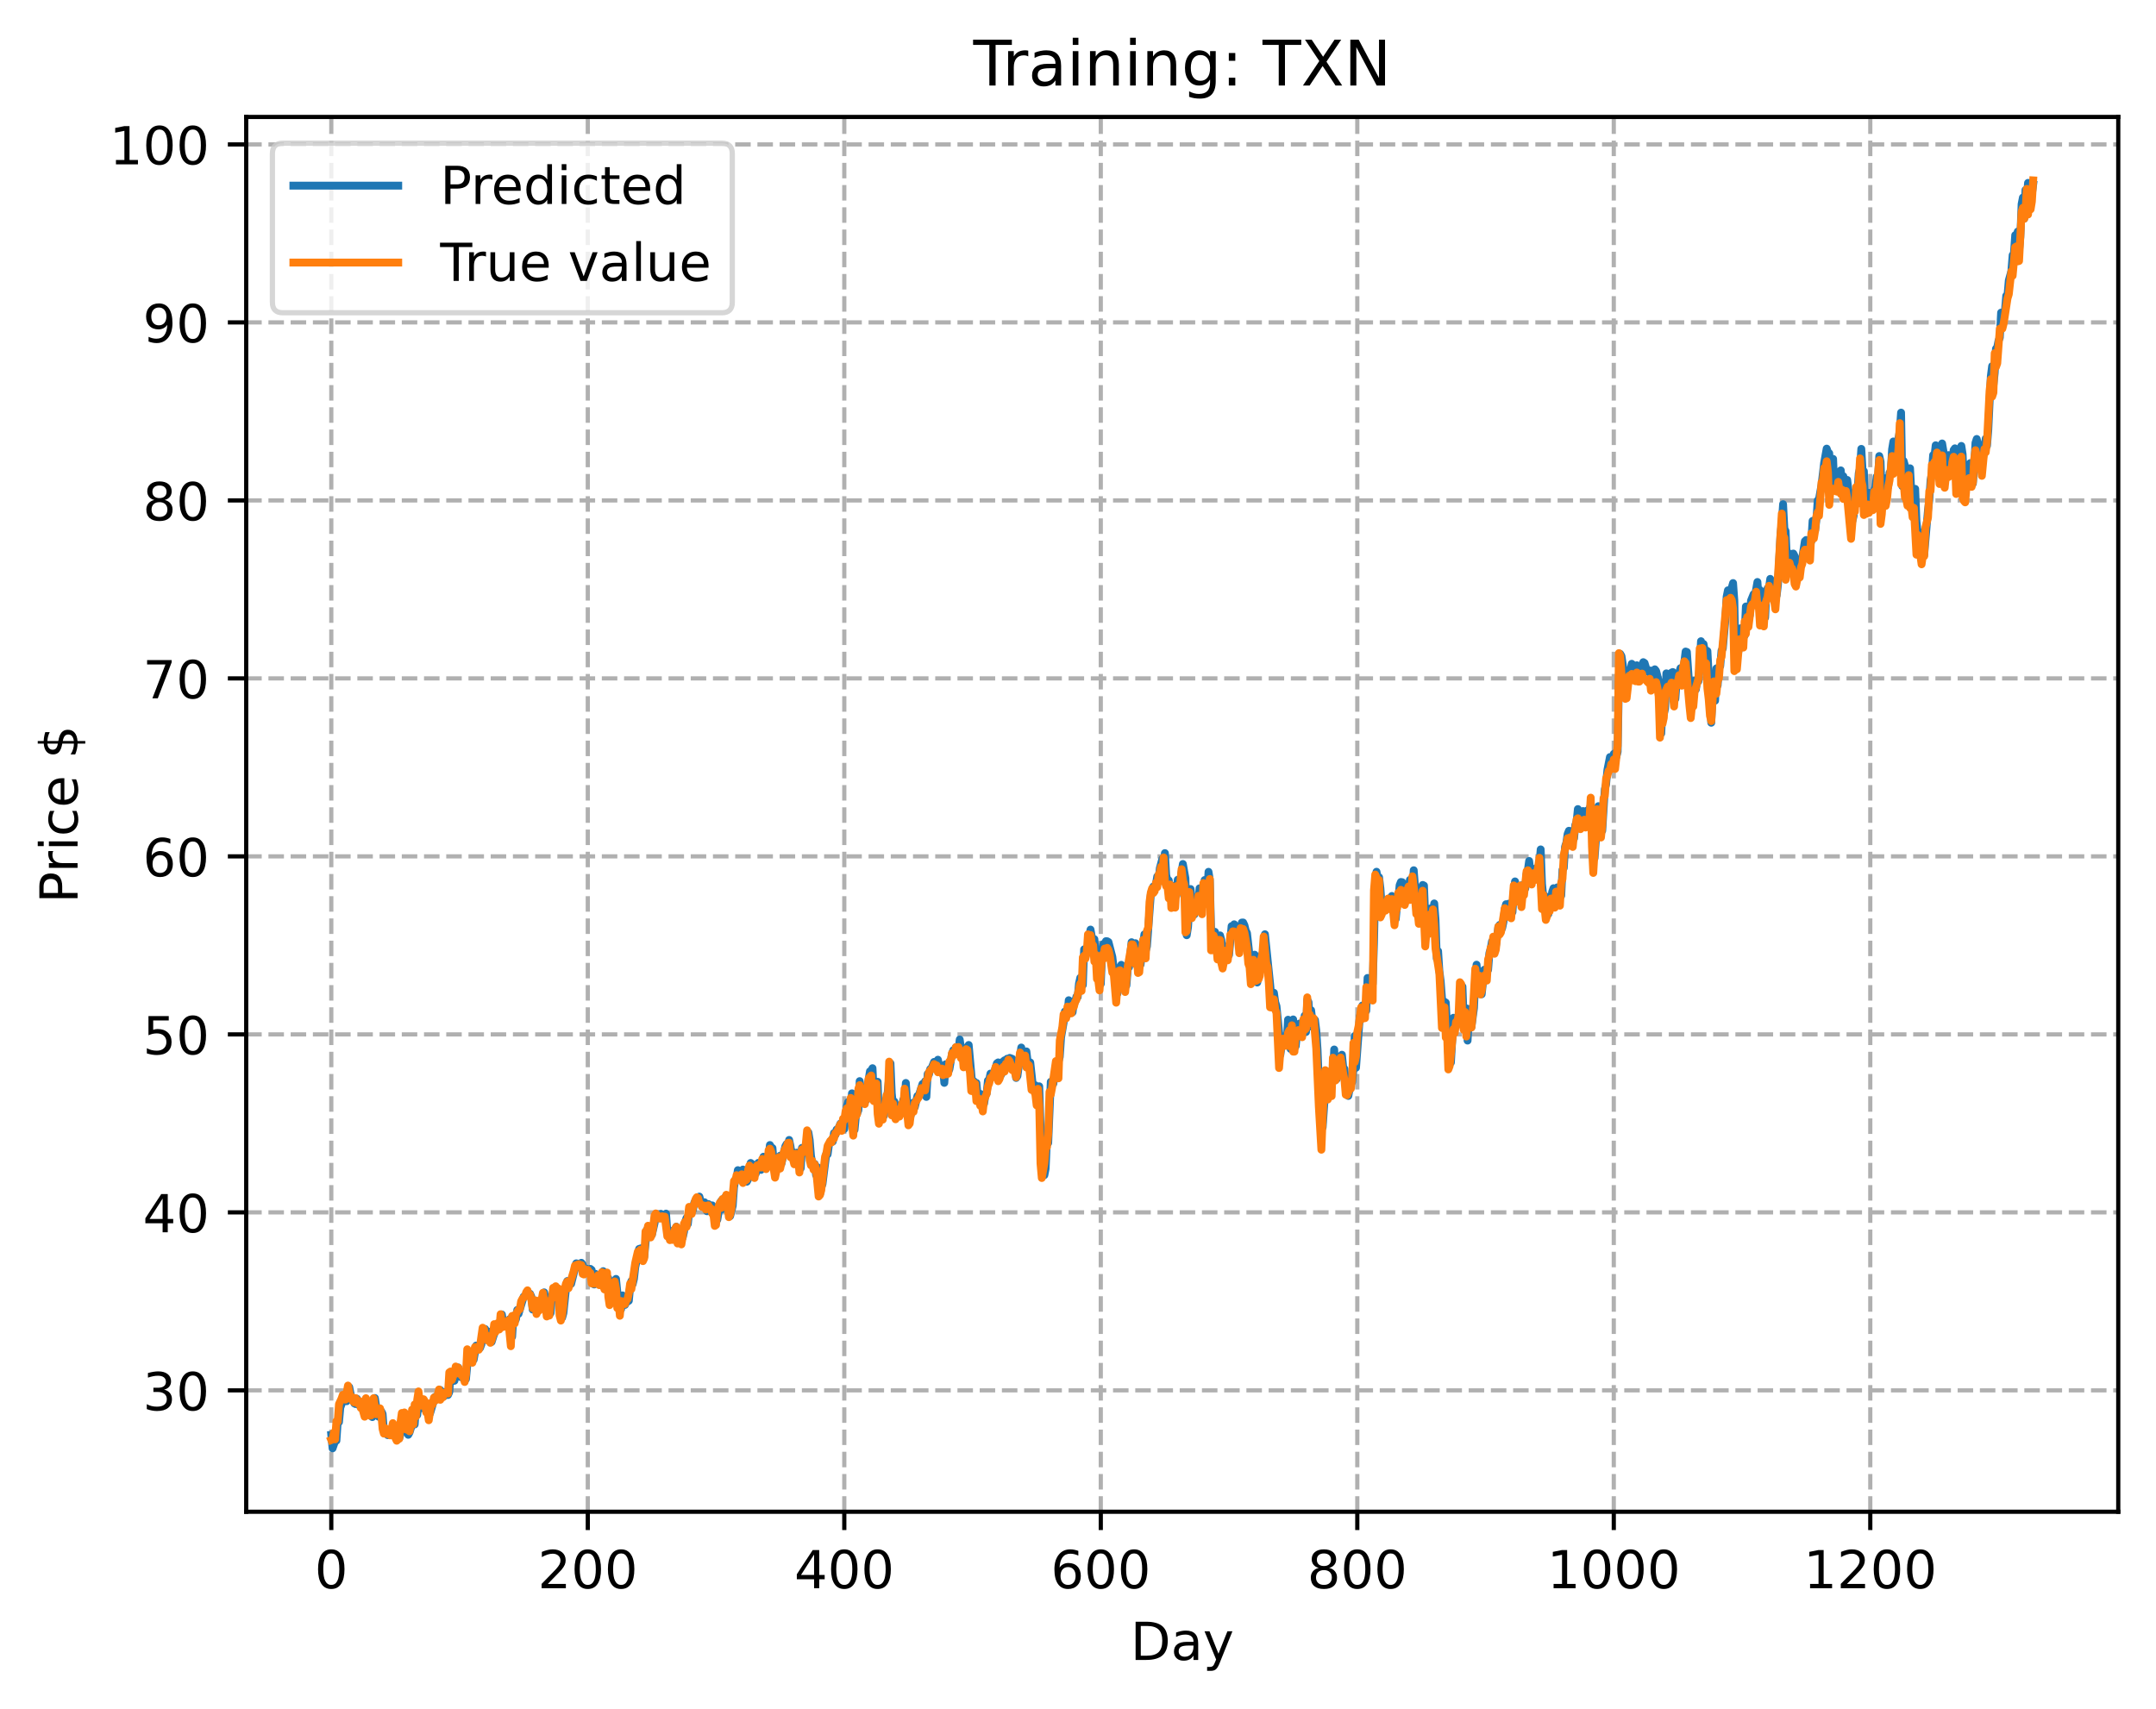 <?xml version="1.0" encoding="utf-8" standalone="no"?>
<!DOCTYPE svg PUBLIC "-//W3C//DTD SVG 1.1//EN"
  "http://www.w3.org/Graphics/SVG/1.1/DTD/svg11.dtd">
<!-- Created with matplotlib (https://matplotlib.org/) -->
<svg height="325.986pt" version="1.1" viewBox="0 0 411.286 325.986" width="411.286pt" xmlns="http://www.w3.org/2000/svg" xmlns:xlink="http://www.w3.org/1999/xlink">
 <defs>
  <style type="text/css">
*{stroke-linecap:butt;stroke-linejoin:round;}
  </style>
 </defs>
 <g id="figure_1">
  <g id="patch_1">
   <path d="M 0 325.986 
L 411.286 325.986 
L 411.286 0 
L 0 0 
z
" style="fill:#ffffff;"/>
  </g>
  <g id="axes_1">
   <g id="patch_2">
    <path d="M 46.966 288.43 
L 404.086 288.43 
L 404.086 22.318 
L 46.966 22.318 
z
" style="fill:#ffffff;"/>
   </g>
   <g id="matplotlib.axis_1">
    <g id="xtick_1">
     <g id="line2d_1">
      <path clip-path="url(#p1aaa8d0b10)" d="M 63.198 288.43 
L 63.198 22.318 
" style="fill:none;stroke:#b0b0b0;stroke-dasharray:2.96,1.28;stroke-dashoffset:0;stroke-width:0.8;"/>
     </g>
     <g id="line2d_2">
      <defs>
       <path d="M 0 0 
L 0 3.5 
" id="md7d630d1b5" style="stroke:#000000;stroke-width:0.8;"/>
      </defs>
      <g>
       <use style="stroke:#000000;stroke-width:0.8;" x="63.198" xlink:href="#md7d630d1b5" y="288.43"/>
      </g>
     </g>
     <g id="text_1">
      <!-- 0 -->
      <defs>
       <path d="M 31.781 66.406 
Q 24.172 66.406 20.328 58.906 
Q 16.5 51.422 16.5 36.375 
Q 16.5 21.391 20.328 13.891 
Q 24.172 6.391 31.781 6.391 
Q 39.453 6.391 43.281 13.891 
Q 47.125 21.391 47.125 36.375 
Q 47.125 51.422 43.281 58.906 
Q 39.453 66.406 31.781 66.406 
z
M 31.781 74.219 
Q 44.047 74.219 50.516 64.516 
Q 56.984 54.828 56.984 36.375 
Q 56.984 17.969 50.516 8.266 
Q 44.047 -1.422 31.781 -1.422 
Q 19.531 -1.422 13.062 8.266 
Q 6.594 17.969 6.594 36.375 
Q 6.594 54.828 13.062 64.516 
Q 19.531 74.219 31.781 74.219 
z
" id="DejaVuSans-48"/>
      </defs>
      <g transform="translate(60.017 303.029)scale(0.1 -0.1)">
       <use xlink:href="#DejaVuSans-48"/>
      </g>
     </g>
    </g>
    <g id="xtick_2">
     <g id="line2d_3">
      <path clip-path="url(#p1aaa8d0b10)" d="M 112.129 288.43 
L 112.129 22.318 
" style="fill:none;stroke:#b0b0b0;stroke-dasharray:2.96,1.28;stroke-dashoffset:0;stroke-width:0.8;"/>
     </g>
     <g id="line2d_4">
      <g>
       <use style="stroke:#000000;stroke-width:0.8;" x="112.129" xlink:href="#md7d630d1b5" y="288.43"/>
      </g>
     </g>
     <g id="text_2">
      <!-- 200 -->
      <defs>
       <path d="M 19.188 8.297 
L 53.609 8.297 
L 53.609 0 
L 7.328 0 
L 7.328 8.297 
Q 12.938 14.109 22.625 23.891 
Q 32.328 33.688 34.812 36.531 
Q 39.547 41.844 41.422 45.531 
Q 43.312 49.219 43.312 52.781 
Q 43.312 58.594 39.234 62.25 
Q 35.156 65.922 28.609 65.922 
Q 23.969 65.922 18.812 64.312 
Q 13.672 62.703 7.812 59.422 
L 7.812 69.391 
Q 13.766 71.781 18.938 73 
Q 24.125 74.219 28.422 74.219 
Q 39.75 74.219 46.484 68.547 
Q 53.219 62.891 53.219 53.422 
Q 53.219 48.922 51.531 44.891 
Q 49.859 40.875 45.406 35.406 
Q 44.188 33.984 37.641 27.219 
Q 31.109 20.453 19.188 8.297 
z
" id="DejaVuSans-50"/>
      </defs>
      <g transform="translate(102.585 303.029)scale(0.1 -0.1)">
       <use xlink:href="#DejaVuSans-50"/>
       <use x="63.623" xlink:href="#DejaVuSans-48"/>
       <use x="127.246" xlink:href="#DejaVuSans-48"/>
      </g>
     </g>
    </g>
    <g id="xtick_3">
     <g id="line2d_5">
      <path clip-path="url(#p1aaa8d0b10)" d="M 161.06 288.43 
L 161.06 22.318 
" style="fill:none;stroke:#b0b0b0;stroke-dasharray:2.96,1.28;stroke-dashoffset:0;stroke-width:0.8;"/>
     </g>
     <g id="line2d_6">
      <g>
       <use style="stroke:#000000;stroke-width:0.8;" x="161.06" xlink:href="#md7d630d1b5" y="288.43"/>
      </g>
     </g>
     <g id="text_3">
      <!-- 400 -->
      <defs>
       <path d="M 37.797 64.312 
L 12.891 25.391 
L 37.797 25.391 
z
M 35.203 72.906 
L 47.609 72.906 
L 47.609 25.391 
L 58.016 25.391 
L 58.016 17.188 
L 47.609 17.188 
L 47.609 0 
L 37.797 0 
L 37.797 17.188 
L 4.891 17.188 
L 4.891 26.703 
z
" id="DejaVuSans-52"/>
      </defs>
      <g transform="translate(151.516 303.029)scale(0.1 -0.1)">
       <use xlink:href="#DejaVuSans-52"/>
       <use x="63.623" xlink:href="#DejaVuSans-48"/>
       <use x="127.246" xlink:href="#DejaVuSans-48"/>
      </g>
     </g>
    </g>
    <g id="xtick_4">
     <g id="line2d_7">
      <path clip-path="url(#p1aaa8d0b10)" d="M 209.99 288.43 
L 209.99 22.318 
" style="fill:none;stroke:#b0b0b0;stroke-dasharray:2.96,1.28;stroke-dashoffset:0;stroke-width:0.8;"/>
     </g>
     <g id="line2d_8">
      <g>
       <use style="stroke:#000000;stroke-width:0.8;" x="209.99" xlink:href="#md7d630d1b5" y="288.43"/>
      </g>
     </g>
     <g id="text_4">
      <!-- 600 -->
      <defs>
       <path d="M 33.016 40.375 
Q 26.375 40.375 22.484 35.828 
Q 18.609 31.297 18.609 23.391 
Q 18.609 15.531 22.484 10.953 
Q 26.375 6.391 33.016 6.391 
Q 39.656 6.391 43.531 10.953 
Q 47.406 15.531 47.406 23.391 
Q 47.406 31.297 43.531 35.828 
Q 39.656 40.375 33.016 40.375 
z
M 52.594 71.297 
L 52.594 62.312 
Q 48.875 64.062 45.094 64.984 
Q 41.312 65.922 37.594 65.922 
Q 27.828 65.922 22.672 59.328 
Q 17.531 52.734 16.797 39.406 
Q 19.672 43.656 24.016 45.922 
Q 28.375 48.188 33.594 48.188 
Q 44.578 48.188 50.953 41.516 
Q 57.328 34.859 57.328 23.391 
Q 57.328 12.156 50.688 5.359 
Q 44.047 -1.422 33.016 -1.422 
Q 20.359 -1.422 13.672 8.266 
Q 6.984 17.969 6.984 36.375 
Q 6.984 53.656 15.188 63.938 
Q 23.391 74.219 37.203 74.219 
Q 40.922 74.219 44.703 73.484 
Q 48.484 72.75 52.594 71.297 
z
" id="DejaVuSans-54"/>
      </defs>
      <g transform="translate(200.446 303.029)scale(0.1 -0.1)">
       <use xlink:href="#DejaVuSans-54"/>
       <use x="63.623" xlink:href="#DejaVuSans-48"/>
       <use x="127.246" xlink:href="#DejaVuSans-48"/>
      </g>
     </g>
    </g>
    <g id="xtick_5">
     <g id="line2d_9">
      <path clip-path="url(#p1aaa8d0b10)" d="M 258.921 288.43 
L 258.921 22.318 
" style="fill:none;stroke:#b0b0b0;stroke-dasharray:2.96,1.28;stroke-dashoffset:0;stroke-width:0.8;"/>
     </g>
     <g id="line2d_10">
      <g>
       <use style="stroke:#000000;stroke-width:0.8;" x="258.921" xlink:href="#md7d630d1b5" y="288.43"/>
      </g>
     </g>
     <g id="text_5">
      <!-- 800 -->
      <defs>
       <path d="M 31.781 34.625 
Q 24.75 34.625 20.719 30.859 
Q 16.703 27.094 16.703 20.516 
Q 16.703 13.922 20.719 10.156 
Q 24.75 6.391 31.781 6.391 
Q 38.812 6.391 42.859 10.172 
Q 46.922 13.969 46.922 20.516 
Q 46.922 27.094 42.891 30.859 
Q 38.875 34.625 31.781 34.625 
z
M 21.922 38.812 
Q 15.578 40.375 12.031 44.719 
Q 8.5 49.078 8.5 55.328 
Q 8.5 64.062 14.719 69.141 
Q 20.953 74.219 31.781 74.219 
Q 42.672 74.219 48.875 69.141 
Q 55.078 64.062 55.078 55.328 
Q 55.078 49.078 51.531 44.719 
Q 48 40.375 41.703 38.812 
Q 48.828 37.156 52.797 32.312 
Q 56.781 27.484 56.781 20.516 
Q 56.781 9.906 50.312 4.234 
Q 43.844 -1.422 31.781 -1.422 
Q 19.734 -1.422 13.25 4.234 
Q 6.781 9.906 6.781 20.516 
Q 6.781 27.484 10.781 32.312 
Q 14.797 37.156 21.922 38.812 
z
M 18.312 54.391 
Q 18.312 48.734 21.844 45.562 
Q 25.391 42.391 31.781 42.391 
Q 38.141 42.391 41.719 45.562 
Q 45.312 48.734 45.312 54.391 
Q 45.312 60.062 41.719 63.234 
Q 38.141 66.406 31.781 66.406 
Q 25.391 66.406 21.844 63.234 
Q 18.312 60.062 18.312 54.391 
z
" id="DejaVuSans-56"/>
      </defs>
      <g transform="translate(249.377 303.029)scale(0.1 -0.1)">
       <use xlink:href="#DejaVuSans-56"/>
       <use x="63.623" xlink:href="#DejaVuSans-48"/>
       <use x="127.246" xlink:href="#DejaVuSans-48"/>
      </g>
     </g>
    </g>
    <g id="xtick_6">
     <g id="line2d_11">
      <path clip-path="url(#p1aaa8d0b10)" d="M 307.851 288.43 
L 307.851 22.318 
" style="fill:none;stroke:#b0b0b0;stroke-dasharray:2.96,1.28;stroke-dashoffset:0;stroke-width:0.8;"/>
     </g>
     <g id="line2d_12">
      <g>
       <use style="stroke:#000000;stroke-width:0.8;" x="307.851" xlink:href="#md7d630d1b5" y="288.43"/>
      </g>
     </g>
     <g id="text_6">
      <!-- 1000 -->
      <defs>
       <path d="M 12.406 8.297 
L 28.516 8.297 
L 28.516 63.922 
L 10.984 60.406 
L 10.984 69.391 
L 28.422 72.906 
L 38.281 72.906 
L 38.281 8.297 
L 54.391 8.297 
L 54.391 0 
L 12.406 0 
z
" id="DejaVuSans-49"/>
      </defs>
      <g transform="translate(295.126 303.029)scale(0.1 -0.1)">
       <use xlink:href="#DejaVuSans-49"/>
       <use x="63.623" xlink:href="#DejaVuSans-48"/>
       <use x="127.246" xlink:href="#DejaVuSans-48"/>
       <use x="190.869" xlink:href="#DejaVuSans-48"/>
      </g>
     </g>
    </g>
    <g id="xtick_7">
     <g id="line2d_13">
      <path clip-path="url(#p1aaa8d0b10)" d="M 356.782 288.43 
L 356.782 22.318 
" style="fill:none;stroke:#b0b0b0;stroke-dasharray:2.96,1.28;stroke-dashoffset:0;stroke-width:0.8;"/>
     </g>
     <g id="line2d_14">
      <g>
       <use style="stroke:#000000;stroke-width:0.8;" x="356.782" xlink:href="#md7d630d1b5" y="288.43"/>
      </g>
     </g>
     <g id="text_7">
      <!-- 1200 -->
      <g transform="translate(344.057 303.029)scale(0.1 -0.1)">
       <use xlink:href="#DejaVuSans-49"/>
       <use x="63.623" xlink:href="#DejaVuSans-50"/>
       <use x="127.246" xlink:href="#DejaVuSans-48"/>
       <use x="190.869" xlink:href="#DejaVuSans-48"/>
      </g>
     </g>
    </g>
    <g id="text_8">
     <!-- Day -->
     <defs>
      <path d="M 19.672 64.797 
L 19.672 8.109 
L 31.594 8.109 
Q 46.688 8.109 53.688 14.938 
Q 60.688 21.781 60.688 36.531 
Q 60.688 51.172 53.688 57.984 
Q 46.688 64.797 31.594 64.797 
z
M 9.812 72.906 
L 30.078 72.906 
Q 51.266 72.906 61.172 64.094 
Q 71.094 55.281 71.094 36.531 
Q 71.094 17.672 61.125 8.828 
Q 51.172 0 30.078 0 
L 9.812 0 
z
" id="DejaVuSans-68"/>
      <path d="M 34.281 27.484 
Q 23.391 27.484 19.188 25 
Q 14.984 22.516 14.984 16.5 
Q 14.984 11.719 18.141 8.906 
Q 21.297 6.109 26.703 6.109 
Q 34.188 6.109 38.703 11.406 
Q 43.219 16.703 43.219 25.484 
L 43.219 27.484 
z
M 52.203 31.203 
L 52.203 0 
L 43.219 0 
L 43.219 8.297 
Q 40.141 3.328 35.547 0.953 
Q 30.953 -1.422 24.312 -1.422 
Q 15.922 -1.422 10.953 3.297 
Q 6 8.016 6 15.922 
Q 6 25.141 12.172 29.828 
Q 18.359 34.516 30.609 34.516 
L 43.219 34.516 
L 43.219 35.406 
Q 43.219 41.609 39.141 45 
Q 35.062 48.391 27.688 48.391 
Q 23 48.391 18.547 47.266 
Q 14.109 46.141 10.016 43.891 
L 10.016 52.203 
Q 14.938 54.109 19.578 55.047 
Q 24.219 56 28.609 56 
Q 40.484 56 46.344 49.844 
Q 52.203 43.703 52.203 31.203 
z
" id="DejaVuSans-97"/>
      <path d="M 32.172 -5.078 
Q 28.375 -14.844 24.75 -17.812 
Q 21.141 -20.797 15.094 -20.797 
L 7.906 -20.797 
L 7.906 -13.281 
L 13.188 -13.281 
Q 16.891 -13.281 18.938 -11.516 
Q 21 -9.766 23.484 -3.219 
L 25.094 0.875 
L 2.984 54.688 
L 12.5 54.688 
L 29.594 11.922 
L 46.688 54.688 
L 56.203 54.688 
z
" id="DejaVuSans-121"/>
     </defs>
     <g transform="translate(215.652 316.707)scale(0.1 -0.1)">
      <use xlink:href="#DejaVuSans-68"/>
      <use x="77.002" xlink:href="#DejaVuSans-97"/>
      <use x="138.281" xlink:href="#DejaVuSans-121"/>
     </g>
    </g>
   </g>
   <g id="matplotlib.axis_2">
    <g id="ytick_1">
     <g id="line2d_15">
      <path clip-path="url(#p1aaa8d0b10)" d="M 46.966 265.274 
L 404.086 265.274 
" style="fill:none;stroke:#b0b0b0;stroke-dasharray:2.96,1.28;stroke-dashoffset:0;stroke-width:0.8;"/>
     </g>
     <g id="line2d_16">
      <defs>
       <path d="M 0 0 
L -3.5 0 
" id="md925c90e09" style="stroke:#000000;stroke-width:0.8;"/>
      </defs>
      <g>
       <use style="stroke:#000000;stroke-width:0.8;" x="46.966" xlink:href="#md925c90e09" y="265.274"/>
      </g>
     </g>
     <g id="text_9">
      <!-- 30 -->
      <defs>
       <path d="M 40.578 39.312 
Q 47.656 37.797 51.625 33 
Q 55.609 28.219 55.609 21.188 
Q 55.609 10.406 48.188 4.484 
Q 40.766 -1.422 27.094 -1.422 
Q 22.516 -1.422 17.656 -0.516 
Q 12.797 0.391 7.625 2.203 
L 7.625 11.719 
Q 11.719 9.328 16.594 8.109 
Q 21.484 6.891 26.812 6.891 
Q 36.078 6.891 40.938 10.547 
Q 45.797 14.203 45.797 21.188 
Q 45.797 27.641 41.281 31.266 
Q 36.766 34.906 28.719 34.906 
L 20.219 34.906 
L 20.219 43.016 
L 29.109 43.016 
Q 36.375 43.016 40.234 45.922 
Q 44.094 48.828 44.094 54.297 
Q 44.094 59.906 40.109 62.906 
Q 36.141 65.922 28.719 65.922 
Q 24.656 65.922 20.016 65.031 
Q 15.375 64.156 9.812 62.312 
L 9.812 71.094 
Q 15.438 72.656 20.344 73.438 
Q 25.25 74.219 29.594 74.219 
Q 40.828 74.219 47.359 69.109 
Q 53.906 64.016 53.906 55.328 
Q 53.906 49.266 50.438 45.094 
Q 46.969 40.922 40.578 39.312 
z
" id="DejaVuSans-51"/>
      </defs>
      <g transform="translate(27.241 269.073)scale(0.1 -0.1)">
       <use xlink:href="#DejaVuSans-51"/>
       <use x="63.623" xlink:href="#DejaVuSans-48"/>
      </g>
     </g>
    </g>
    <g id="ytick_2">
     <g id="line2d_17">
      <path clip-path="url(#p1aaa8d0b10)" d="M 46.966 231.314 
L 404.086 231.314 
" style="fill:none;stroke:#b0b0b0;stroke-dasharray:2.96,1.28;stroke-dashoffset:0;stroke-width:0.8;"/>
     </g>
     <g id="line2d_18">
      <g>
       <use style="stroke:#000000;stroke-width:0.8;" x="46.966" xlink:href="#md925c90e09" y="231.314"/>
      </g>
     </g>
     <g id="text_10">
      <!-- 40 -->
      <g transform="translate(27.241 235.113)scale(0.1 -0.1)">
       <use xlink:href="#DejaVuSans-52"/>
       <use x="63.623" xlink:href="#DejaVuSans-48"/>
      </g>
     </g>
    </g>
    <g id="ytick_3">
     <g id="line2d_19">
      <path clip-path="url(#p1aaa8d0b10)" d="M 46.966 197.354 
L 404.086 197.354 
" style="fill:none;stroke:#b0b0b0;stroke-dasharray:2.96,1.28;stroke-dashoffset:0;stroke-width:0.8;"/>
     </g>
     <g id="line2d_20">
      <g>
       <use style="stroke:#000000;stroke-width:0.8;" x="46.966" xlink:href="#md925c90e09" y="197.354"/>
      </g>
     </g>
     <g id="text_11">
      <!-- 50 -->
      <defs>
       <path d="M 10.797 72.906 
L 49.516 72.906 
L 49.516 64.594 
L 19.828 64.594 
L 19.828 46.734 
Q 21.969 47.469 24.109 47.828 
Q 26.266 48.188 28.422 48.188 
Q 40.625 48.188 47.75 41.5 
Q 54.891 34.812 54.891 23.391 
Q 54.891 11.625 47.562 5.094 
Q 40.234 -1.422 26.906 -1.422 
Q 22.312 -1.422 17.547 -0.641 
Q 12.797 0.141 7.719 1.703 
L 7.719 11.625 
Q 12.109 9.234 16.797 8.062 
Q 21.484 6.891 26.703 6.891 
Q 35.156 6.891 40.078 11.328 
Q 45.016 15.766 45.016 23.391 
Q 45.016 31 40.078 35.438 
Q 35.156 39.891 26.703 39.891 
Q 22.75 39.891 18.812 39.016 
Q 14.891 38.141 10.797 36.281 
z
" id="DejaVuSans-53"/>
      </defs>
      <g transform="translate(27.241 201.153)scale(0.1 -0.1)">
       <use xlink:href="#DejaVuSans-53"/>
       <use x="63.623" xlink:href="#DejaVuSans-48"/>
      </g>
     </g>
    </g>
    <g id="ytick_4">
     <g id="line2d_21">
      <path clip-path="url(#p1aaa8d0b10)" d="M 46.966 163.394 
L 404.086 163.394 
" style="fill:none;stroke:#b0b0b0;stroke-dasharray:2.96,1.28;stroke-dashoffset:0;stroke-width:0.8;"/>
     </g>
     <g id="line2d_22">
      <g>
       <use style="stroke:#000000;stroke-width:0.8;" x="46.966" xlink:href="#md925c90e09" y="163.394"/>
      </g>
     </g>
     <g id="text_12">
      <!-- 60 -->
      <g transform="translate(27.241 167.193)scale(0.1 -0.1)">
       <use xlink:href="#DejaVuSans-54"/>
       <use x="63.623" xlink:href="#DejaVuSans-48"/>
      </g>
     </g>
    </g>
    <g id="ytick_5">
     <g id="line2d_23">
      <path clip-path="url(#p1aaa8d0b10)" d="M 46.966 129.434 
L 404.086 129.434 
" style="fill:none;stroke:#b0b0b0;stroke-dasharray:2.96,1.28;stroke-dashoffset:0;stroke-width:0.8;"/>
     </g>
     <g id="line2d_24">
      <g>
       <use style="stroke:#000000;stroke-width:0.8;" x="46.966" xlink:href="#md925c90e09" y="129.434"/>
      </g>
     </g>
     <g id="text_13">
      <!-- 70 -->
      <defs>
       <path d="M 8.203 72.906 
L 55.078 72.906 
L 55.078 68.703 
L 28.609 0 
L 18.312 0 
L 43.219 64.594 
L 8.203 64.594 
z
" id="DejaVuSans-55"/>
      </defs>
      <g transform="translate(27.241 133.233)scale(0.1 -0.1)">
       <use xlink:href="#DejaVuSans-55"/>
       <use x="63.623" xlink:href="#DejaVuSans-48"/>
      </g>
     </g>
    </g>
    <g id="ytick_6">
     <g id="line2d_25">
      <path clip-path="url(#p1aaa8d0b10)" d="M 46.966 95.474 
L 404.086 95.474 
" style="fill:none;stroke:#b0b0b0;stroke-dasharray:2.96,1.28;stroke-dashoffset:0;stroke-width:0.8;"/>
     </g>
     <g id="line2d_26">
      <g>
       <use style="stroke:#000000;stroke-width:0.8;" x="46.966" xlink:href="#md925c90e09" y="95.474"/>
      </g>
     </g>
     <g id="text_14">
      <!-- 80 -->
      <g transform="translate(27.241 99.273)scale(0.1 -0.1)">
       <use xlink:href="#DejaVuSans-56"/>
       <use x="63.623" xlink:href="#DejaVuSans-48"/>
      </g>
     </g>
    </g>
    <g id="ytick_7">
     <g id="line2d_27">
      <path clip-path="url(#p1aaa8d0b10)" d="M 46.966 61.514 
L 404.086 61.514 
" style="fill:none;stroke:#b0b0b0;stroke-dasharray:2.96,1.28;stroke-dashoffset:0;stroke-width:0.8;"/>
     </g>
     <g id="line2d_28">
      <g>
       <use style="stroke:#000000;stroke-width:0.8;" x="46.966" xlink:href="#md925c90e09" y="61.514"/>
      </g>
     </g>
     <g id="text_15">
      <!-- 90 -->
      <defs>
       <path d="M 10.984 1.516 
L 10.984 10.5 
Q 14.703 8.734 18.5 7.812 
Q 22.312 6.891 25.984 6.891 
Q 35.75 6.891 40.891 13.453 
Q 46.047 20.016 46.781 33.406 
Q 43.953 29.203 39.594 26.953 
Q 35.25 24.703 29.984 24.703 
Q 19.047 24.703 12.672 31.312 
Q 6.297 37.938 6.297 49.422 
Q 6.297 60.641 12.938 67.422 
Q 19.578 74.219 30.609 74.219 
Q 43.266 74.219 49.922 64.516 
Q 56.594 54.828 56.594 36.375 
Q 56.594 19.141 48.406 8.859 
Q 40.234 -1.422 26.422 -1.422 
Q 22.703 -1.422 18.891 -0.688 
Q 15.094 0.047 10.984 1.516 
z
M 30.609 32.422 
Q 37.25 32.422 41.125 36.953 
Q 45.016 41.5 45.016 49.422 
Q 45.016 57.281 41.125 61.844 
Q 37.25 66.406 30.609 66.406 
Q 23.969 66.406 20.094 61.844 
Q 16.219 57.281 16.219 49.422 
Q 16.219 41.5 20.094 36.953 
Q 23.969 32.422 30.609 32.422 
z
" id="DejaVuSans-57"/>
      </defs>
      <g transform="translate(27.241 65.313)scale(0.1 -0.1)">
       <use xlink:href="#DejaVuSans-57"/>
       <use x="63.623" xlink:href="#DejaVuSans-48"/>
      </g>
     </g>
    </g>
    <g id="ytick_8">
     <g id="line2d_29">
      <path clip-path="url(#p1aaa8d0b10)" d="M 46.966 27.554 
L 404.086 27.554 
" style="fill:none;stroke:#b0b0b0;stroke-dasharray:2.96,1.28;stroke-dashoffset:0;stroke-width:0.8;"/>
     </g>
     <g id="line2d_30">
      <g>
       <use style="stroke:#000000;stroke-width:0.8;" x="46.966" xlink:href="#md925c90e09" y="27.554"/>
      </g>
     </g>
     <g id="text_16">
      <!-- 100 -->
      <g transform="translate(20.878 31.353)scale(0.1 -0.1)">
       <use xlink:href="#DejaVuSans-49"/>
       <use x="63.623" xlink:href="#DejaVuSans-48"/>
       <use x="127.246" xlink:href="#DejaVuSans-48"/>
      </g>
     </g>
    </g>
    <g id="text_17">
     <!-- Price $ -->
     <defs>
      <path d="M 19.672 64.797 
L 19.672 37.406 
L 32.078 37.406 
Q 38.969 37.406 42.719 40.969 
Q 46.484 44.531 46.484 51.125 
Q 46.484 57.672 42.719 61.234 
Q 38.969 64.797 32.078 64.797 
z
M 9.812 72.906 
L 32.078 72.906 
Q 44.344 72.906 50.609 67.359 
Q 56.891 61.812 56.891 51.125 
Q 56.891 40.328 50.609 34.812 
Q 44.344 29.297 32.078 29.297 
L 19.672 29.297 
L 19.672 0 
L 9.812 0 
z
" id="DejaVuSans-80"/>
      <path d="M 41.109 46.297 
Q 39.594 47.172 37.812 47.578 
Q 36.031 48 33.891 48 
Q 26.266 48 22.188 43.047 
Q 18.109 38.094 18.109 28.812 
L 18.109 0 
L 9.078 0 
L 9.078 54.688 
L 18.109 54.688 
L 18.109 46.188 
Q 20.953 51.172 25.484 53.578 
Q 30.031 56 36.531 56 
Q 37.453 56 38.578 55.875 
Q 39.703 55.766 41.062 55.516 
z
" id="DejaVuSans-114"/>
      <path d="M 9.422 54.688 
L 18.406 54.688 
L 18.406 0 
L 9.422 0 
z
M 9.422 75.984 
L 18.406 75.984 
L 18.406 64.594 
L 9.422 64.594 
z
" id="DejaVuSans-105"/>
      <path d="M 48.781 52.594 
L 48.781 44.188 
Q 44.969 46.297 41.141 47.344 
Q 37.312 48.391 33.406 48.391 
Q 24.656 48.391 19.812 42.844 
Q 14.984 37.312 14.984 27.297 
Q 14.984 17.281 19.812 11.734 
Q 24.656 6.203 33.406 6.203 
Q 37.312 6.203 41.141 7.25 
Q 44.969 8.297 48.781 10.406 
L 48.781 2.094 
Q 45.016 0.344 40.984 -0.531 
Q 36.969 -1.422 32.422 -1.422 
Q 20.062 -1.422 12.781 6.344 
Q 5.516 14.109 5.516 27.297 
Q 5.516 40.672 12.859 48.328 
Q 20.219 56 33.016 56 
Q 37.156 56 41.109 55.141 
Q 45.062 54.297 48.781 52.594 
z
" id="DejaVuSans-99"/>
      <path d="M 56.203 29.594 
L 56.203 25.203 
L 14.891 25.203 
Q 15.484 15.922 20.484 11.062 
Q 25.484 6.203 34.422 6.203 
Q 39.594 6.203 44.453 7.469 
Q 49.312 8.734 54.109 11.281 
L 54.109 2.781 
Q 49.266 0.734 44.188 -0.344 
Q 39.109 -1.422 33.891 -1.422 
Q 20.797 -1.422 13.156 6.188 
Q 5.516 13.812 5.516 26.812 
Q 5.516 40.234 12.766 48.109 
Q 20.016 56 32.328 56 
Q 43.359 56 49.781 48.891 
Q 56.203 41.797 56.203 29.594 
z
M 47.219 32.234 
Q 47.125 39.594 43.094 43.984 
Q 39.062 48.391 32.422 48.391 
Q 24.906 48.391 20.391 44.141 
Q 15.875 39.891 15.188 32.172 
z
" id="DejaVuSans-101"/>
      <path id="DejaVuSans-32"/>
      <path d="M 33.797 -14.703 
L 28.906 -14.703 
L 28.859 0 
Q 23.734 0.094 18.609 1.188 
Q 13.484 2.297 8.297 4.5 
L 8.297 13.281 
Q 13.281 10.156 18.375 8.562 
Q 23.484 6.984 28.906 6.938 
L 28.906 29.203 
Q 18.109 30.953 13.203 35.156 
Q 8.297 39.359 8.297 46.688 
Q 8.297 54.641 13.625 59.219 
Q 18.953 63.812 28.906 64.5 
L 28.906 75.984 
L 33.797 75.984 
L 33.797 64.656 
Q 38.328 64.453 42.578 63.688 
Q 46.828 62.938 50.875 61.625 
L 50.875 53.078 
Q 46.828 55.125 42.547 56.25 
Q 38.281 57.375 33.797 57.562 
L 33.797 36.719 
Q 44.875 35.016 50.094 30.609 
Q 55.328 26.219 55.328 18.609 
Q 55.328 10.359 49.781 5.594 
Q 44.234 0.828 33.797 0.094 
z
M 28.906 37.594 
L 28.906 57.625 
Q 23.25 56.984 20.266 54.391 
Q 17.281 51.812 17.281 47.516 
Q 17.281 43.312 20.031 40.969 
Q 22.797 38.625 28.906 37.594 
z
M 33.797 28.219 
L 33.797 7.078 
Q 39.984 7.906 43.141 10.594 
Q 46.297 13.281 46.297 17.672 
Q 46.297 21.969 43.281 24.5 
Q 40.281 27.047 33.797 28.219 
z
" id="DejaVuSans-36"/>
     </defs>
     <g transform="translate(14.798 172.342)rotate(-90)scale(0.1 -0.1)">
      <use xlink:href="#DejaVuSans-80"/>
      <use x="58.553" xlink:href="#DejaVuSans-114"/>
      <use x="99.666" xlink:href="#DejaVuSans-105"/>
      <use x="127.449" xlink:href="#DejaVuSans-99"/>
      <use x="182.43" xlink:href="#DejaVuSans-101"/>
      <use x="243.953" xlink:href="#DejaVuSans-32"/>
      <use x="275.74" xlink:href="#DejaVuSans-36"/>
     </g>
    </g>
   </g>
   <g id="line2d_31">
    <path clip-path="url(#p1aaa8d0b10)" d="M 63.198 273.774 
L 63.443 276.334 
L 63.932 274.913 
L 64.177 274.871 
L 64.422 271.249 
L 64.666 271.329 
L 64.911 268.573 
L 65.4 267.266 
L 65.645 266.221 
L 66.134 267.341 
L 66.623 264.659 
L 67.113 267.062 
L 67.357 266.839 
L 67.602 267.765 
L 67.847 267.889 
L 68.091 266.862 
L 68.336 268.01 
L 68.581 268.077 
L 68.825 267.723 
L 69.07 267.854 
L 69.804 269.665 
L 70.049 267.442 
L 70.783 270.147 
L 71.027 270.37 
L 71.272 268.925 
L 71.517 266.735 
L 72.006 269.983 
L 72.251 270.307 
L 72.495 269.04 
L 72.74 269.277 
L 72.984 269.753 
L 73.229 273.067 
L 73.474 273.309 
L 73.718 273.061 
L 73.963 273.813 
L 74.208 273.169 
L 74.452 273.704 
L 74.697 273.646 
L 74.942 271.981 
L 75.186 272.227 
L 75.431 272.694 
L 75.676 274.329 
L 75.92 274.618 
L 76.165 274.403 
L 76.41 273.582 
L 76.654 271.477 
L 76.899 270.706 
L 77.144 270.693 
L 77.388 269.817 
L 77.633 272.659 
L 77.878 273.753 
L 78.122 273.305 
L 78.611 271.738 
L 78.856 269.841 
L 79.101 271.783 
L 79.345 268.474 
L 79.59 269.977 
L 79.835 267.637 
L 80.079 266.851 
L 80.324 268.439 
L 80.569 268.689 
L 80.813 267.428 
L 81.303 268.01 
L 81.547 269.196 
L 81.792 268.981 
L 82.037 269.662 
L 82.771 267.201 
L 83.015 266.491 
L 83.505 266.887 
L 83.994 265.201 
L 84.239 266.458 
L 84.483 266.191 
L 84.728 266.387 
L 84.972 265.572 
L 85.462 266.15 
L 85.706 265.61 
L 85.951 262.17 
L 86.196 262.305 
L 86.44 263.474 
L 86.685 263.444 
L 87.174 261.001 
L 87.419 260.91 
L 87.908 262.744 
L 88.153 262.035 
L 88.642 262.92 
L 88.887 263.126 
L 89.376 257.955 
L 89.866 258.578 
L 90.11 258.676 
L 90.355 259.431 
L 90.844 256.726 
L 91.578 257.172 
L 91.823 256.517 
L 92.312 253.64 
L 92.557 253.574 
L 92.801 254.248 
L 93.046 254.019 
L 93.291 255.414 
L 93.78 256.037 
L 94.269 254.498 
L 94.514 252.888 
L 94.759 253.464 
L 95.003 252.502 
L 95.248 253.086 
L 95.493 253.145 
L 95.737 250.789 
L 95.982 252.355 
L 96.227 252.306 
L 96.471 252.611 
L 96.716 252.215 
L 96.96 252.453 
L 97.205 251.691 
L 97.45 254.684 
L 97.694 255.039 
L 97.939 251.062 
L 98.184 252.109 
L 98.428 251.707 
L 98.673 249.93 
L 98.918 250.672 
L 99.896 247.396 
L 100.386 247.225 
L 100.63 246.763 
L 100.875 247.121 
L 101.12 246.851 
L 101.364 247.405 
L 101.609 249.853 
L 101.854 249.008 
L 102.343 248.307 
L 102.587 249.598 
L 102.832 249.812 
L 103.566 247.79 
L 103.811 246.578 
L 104.055 247.957 
L 104.3 248.251 
L 104.545 250.281 
L 104.789 250.532 
L 105.034 250.521 
L 105.279 247.364 
L 106.013 245.583 
L 106.257 245.854 
L 106.502 246.311 
L 106.747 247.18 
L 107.236 251.405 
L 107.481 250.516 
L 107.97 245.839 
L 108.215 244.416 
L 108.459 245.198 
L 108.704 244.826 
L 108.948 244.955 
L 109.927 241.036 
L 110.172 241.094 
L 110.416 241.778 
L 110.906 240.932 
L 111.15 241.265 
L 111.395 242.727 
L 111.64 242.612 
L 111.884 242.053 
L 112.129 242.245 
L 112.618 242.095 
L 112.863 242.289 
L 113.108 244.923 
L 113.352 245.067 
L 113.597 243.044 
L 114.086 244.416 
L 114.331 243.551 
L 114.575 244.442 
L 115.065 242.532 
L 115.309 244.583 
L 115.554 244.796 
L 115.799 243.806 
L 116.043 243.876 
L 116.288 246.687 
L 116.533 248.154 
L 116.777 246.583 
L 117.267 245.163 
L 117.511 244.007 
L 118.001 248.91 
L 118.245 248.709 
L 118.49 249.767 
L 118.735 247.152 
L 118.979 247.767 
L 119.224 248.97 
L 119.469 248.477 
L 119.958 248.18 
L 120.203 245.59 
L 120.447 244.418 
L 120.692 244.999 
L 120.936 243.98 
L 121.181 241.793 
L 121.915 238.289 
L 122.404 238.144 
L 122.649 239.434 
L 122.894 239.769 
L 123.383 234.664 
L 123.628 234.703 
L 123.872 234.864 
L 124.362 235.571 
L 124.851 233.445 
L 125.096 232.063 
L 125.585 231.672 
L 125.83 232.183 
L 126.074 231.592 
L 126.319 232.201 
L 126.563 232.311 
L 126.808 232.055 
L 127.053 231.548 
L 127.297 234.911 
L 127.542 235.255 
L 127.787 234.788 
L 128.031 235.619 
L 128.276 235.932 
L 128.521 235.727 
L 129.01 234.043 
L 129.255 234.507 
L 129.499 236.654 
L 129.989 235.35 
L 130.233 236.118 
L 130.478 235.035 
L 130.723 233.089 
L 130.967 232.367 
L 131.212 233.537 
L 131.457 231.389 
L 131.701 230.821 
L 131.946 231.239 
L 132.191 230.832 
L 132.435 229.503 
L 132.924 228.552 
L 133.414 228.304 
L 133.658 229.169 
L 133.903 229.308 
L 134.148 229.623 
L 134.392 229.377 
L 134.637 229.879 
L 134.882 231.098 
L 135.126 229.727 
L 135.371 229.934 
L 135.616 230.295 
L 135.86 229.979 
L 136.105 231.687 
L 136.35 231.254 
L 136.594 232.994 
L 136.839 232.716 
L 137.328 229.794 
L 137.573 229.134 
L 137.818 230.697 
L 138.307 228.432 
L 138.551 228.655 
L 138.796 229.247 
L 139.285 232.025 
L 139.775 230.062 
L 140.019 226.576 
L 140.264 225.046 
L 140.509 224.909 
L 140.753 223.258 
L 140.998 223.7 
L 141.243 224.534 
L 141.487 224.269 
L 141.732 223.141 
L 141.977 224.714 
L 142.221 224.236 
L 142.466 225.463 
L 142.711 224.994 
L 143.2 221.888 
L 143.445 222.078 
L 143.934 222.791 
L 144.178 223.919 
L 144.423 222.369 
L 144.668 221.862 
L 144.912 221.972 
L 145.157 223.211 
L 145.402 222.303 
L 145.646 220.696 
L 145.891 221.712 
L 146.136 221.452 
L 146.38 222.312 
L 146.625 220.812 
L 146.87 218.459 
L 147.114 218.913 
L 147.359 219.037 
L 147.604 222.151 
L 147.848 222.025 
L 148.093 223.272 
L 148.338 222.935 
L 148.582 222.102 
L 148.827 220.501 
L 149.072 222.021 
L 149.806 218.729 
L 150.05 218.285 
L 150.295 218.859 
L 150.539 217.494 
L 150.784 218.648 
L 151.029 220.395 
L 151.273 219.826 
L 151.518 220.814 
L 151.763 220.993 
L 152.007 219.927 
L 152.497 220.709 
L 152.741 222.917 
L 152.986 219.014 
L 153.231 218.987 
L 153.475 219.914 
L 153.72 218.453 
L 153.965 218.013 
L 154.209 216.06 
L 154.454 217.497 
L 154.699 220.493 
L 154.943 221.904 
L 155.188 222.368 
L 155.433 222.088 
L 155.677 224.196 
L 155.922 222.685 
L 156.411 227.862 
L 156.656 226.531 
L 156.9 225.922 
L 157.634 220.087 
L 157.879 220.242 
L 158.124 218.454 
L 158.613 217.479 
L 158.858 217.813 
L 159.102 216.173 
L 159.347 216.556 
L 159.592 215.512 
L 159.836 215.521 
L 160.326 214.367 
L 161.06 215.406 
L 161.549 211.082 
L 161.794 210.249 
L 162.038 210.26 
L 162.283 211.678 
L 162.527 208.6 
L 162.772 213.728 
L 163.017 215.557 
L 163.261 213.001 
L 163.751 211.831 
L 163.995 206.268 
L 164.24 207.925 
L 164.729 207.735 
L 164.974 209.237 
L 165.219 209.914 
L 165.708 205.937 
L 165.953 204.401 
L 166.197 204.276 
L 166.442 203.805 
L 166.687 209.101 
L 166.931 209.121 
L 167.176 207.175 
L 167.421 206.399 
L 167.665 213.432 
L 167.91 211.665 
L 168.154 212.235 
L 168.399 211.113 
L 168.644 212.848 
L 168.888 210.064 
L 169.133 210.344 
L 169.622 205.539 
L 169.867 202.881 
L 170.112 208.62 
L 170.356 210.926 
L 170.601 210.159 
L 170.846 210.952 
L 171.09 212.502 
L 171.335 211.556 
L 171.58 211.709 
L 171.824 212.523 
L 172.069 211.623 
L 172.314 209.813 
L 172.558 210.327 
L 172.803 206.619 
L 173.048 210.267 
L 173.537 213.481 
L 174.026 211.756 
L 174.271 210.372 
L 174.515 211.226 
L 175.005 209.112 
L 175.249 209.096 
L 175.983 206.813 
L 176.228 207.171 
L 176.473 206.301 
L 176.717 209.286 
L 176.962 204.911 
L 177.207 204.994 
L 177.451 203.967 
L 177.696 203.836 
L 178.185 202.609 
L 178.43 202.796 
L 178.675 203.283 
L 178.919 202.186 
L 179.164 203.247 
L 179.653 203.768 
L 179.898 203.603 
L 180.142 206.605 
L 180.387 203.055 
L 180.632 204.25 
L 180.876 204.532 
L 181.121 203.983 
L 181.61 201.034 
L 181.855 200.367 
L 182.1 201.17 
L 182.344 199.803 
L 182.589 199.941 
L 182.834 200.54 
L 183.078 198.332 
L 183.323 200.042 
L 183.568 200.218 
L 183.812 200.92 
L 184.057 202.281 
L 184.302 202.5 
L 184.546 199.752 
L 184.791 199.375 
L 185.525 207.553 
L 185.77 206.289 
L 186.014 206.692 
L 186.259 206.623 
L 186.503 209.129 
L 186.748 209.099 
L 186.993 208.701 
L 187.237 210.346 
L 187.482 208.878 
L 187.727 210.554 
L 187.971 208.995 
L 188.216 208.639 
L 188.461 206.159 
L 188.705 205.999 
L 188.95 204.828 
L 189.439 204.821 
L 189.684 204.503 
L 190.173 202.878 
L 190.418 202.699 
L 190.663 205.575 
L 191.152 204.732 
L 191.397 202.496 
L 191.641 202.294 
L 191.886 202.877 
L 192.13 202.002 
L 192.375 202.668 
L 192.62 201.841 
L 193.109 202.019 
L 193.354 203.877 
L 193.598 203.391 
L 193.843 205.664 
L 194.088 205.293 
L 194.822 199.861 
L 195.311 202.136 
L 195.556 200.734 
L 195.8 200.601 
L 196.045 202.642 
L 196.29 202.866 
L 196.534 202.701 
L 197.024 207.138 
L 197.268 206.963 
L 197.513 207.068 
L 198.002 210.428 
L 198.247 207.26 
L 198.736 222.761 
L 198.981 222.553 
L 199.225 224.215 
L 199.47 222.972 
L 199.715 217.502 
L 199.959 218.07 
L 200.449 206.398 
L 200.938 206.768 
L 201.427 203.401 
L 201.672 202.669 
L 201.917 202.584 
L 202.161 201.659 
L 202.406 197.969 
L 202.895 195.126 
L 203.14 193 
L 203.385 193.069 
L 203.629 193.64 
L 203.874 190.838 
L 204.118 191.945 
L 204.608 193.13 
L 204.852 191.211 
L 205.097 191.161 
L 205.342 190.147 
L 205.586 190.219 
L 205.831 187.666 
L 206.076 186.557 
L 206.32 186.559 
L 206.565 187.941 
L 206.81 181.13 
L 207.054 181.688 
L 207.299 181.773 
L 208.033 177.359 
L 208.522 180.128 
L 208.767 179.188 
L 209.012 181.727 
L 209.256 182.312 
L 209.746 186.056 
L 209.99 187.723 
L 210.235 181.848 
L 210.479 180.106 
L 210.724 181.322 
L 210.969 179.573 
L 211.213 179.585 
L 211.458 179.734 
L 212.192 182.571 
L 212.437 184.599 
L 212.681 185.455 
L 212.926 187.08 
L 213.171 189.55 
L 213.66 184.635 
L 213.905 184.085 
L 214.149 185.227 
L 214.394 187.399 
L 214.639 186.879 
L 214.883 188.012 
L 215.128 184.89 
L 215.373 184.531 
L 215.862 179.768 
L 216.351 180.379 
L 216.596 179.955 
L 216.84 183.191 
L 217.085 182.155 
L 217.33 184.365 
L 217.574 184.055 
L 218.308 178.276 
L 218.553 181.442 
L 218.798 180.55 
L 219.532 170.685 
L 220.021 169.138 
L 220.266 169.222 
L 220.51 168.735 
L 220.755 167.232 
L 221 168.262 
L 221.244 165.675 
L 221.734 163.859 
L 221.978 165.214 
L 222.223 162.768 
L 222.467 166.975 
L 222.712 168.004 
L 222.957 167.969 
L 223.201 169.735 
L 223.446 168.936 
L 223.935 173.13 
L 224.18 170.672 
L 224.425 170.854 
L 224.669 167.85 
L 224.914 168.511 
L 225.159 168.074 
L 225.648 164.842 
L 226.137 167.588 
L 226.382 178.437 
L 226.627 176.912 
L 227.116 169.62 
L 227.605 173.611 
L 227.85 174.476 
L 228.339 172.407 
L 228.584 172.846 
L 228.828 169.483 
L 229.073 169.63 
L 229.318 171.76 
L 229.562 172.395 
L 229.807 167.903 
L 230.296 170.533 
L 230.541 166.337 
L 230.786 167.876 
L 231.03 177.325 
L 231.275 180.874 
L 231.52 177.876 
L 231.764 177.785 
L 232.009 180.475 
L 232.254 179.552 
L 232.498 180.956 
L 232.743 178.469 
L 232.988 179.419 
L 233.232 182.465 
L 233.477 183.108 
L 233.722 181.223 
L 233.966 180.575 
L 234.211 182.271 
L 234.455 182.201 
L 234.945 176.699 
L 235.189 177.549 
L 235.434 176.353 
L 235.679 176.628 
L 235.923 177.183 
L 236.168 178.253 
L 236.413 178.33 
L 236.657 180.643 
L 236.902 176.017 
L 237.147 176.011 
L 237.391 176.533 
L 237.636 177.528 
L 237.881 178.021 
L 238.859 186.809 
L 239.104 185.824 
L 239.349 182.151 
L 239.838 187.456 
L 240.327 185.113 
L 240.572 184.67 
L 240.816 182.066 
L 241.061 181.083 
L 241.306 178.246 
L 242.284 187.695 
L 242.529 190.36 
L 242.774 190.112 
L 243.018 189.419 
L 243.263 191.2 
L 243.508 191.972 
L 243.997 196.903 
L 244.242 201.255 
L 244.486 199.48 
L 244.731 198.861 
L 245.22 198.569 
L 245.465 198.785 
L 245.709 194.558 
L 245.954 196.616 
L 246.199 200.136 
L 246.688 194.502 
L 246.933 199.98 
L 247.177 199.591 
L 247.422 197.172 
L 247.667 197.667 
L 247.911 195.283 
L 248.156 196.565 
L 248.401 195.956 
L 248.645 196.603 
L 248.89 193.784 
L 249.135 196.908 
L 249.379 190.755 
L 249.624 191.227 
L 249.869 195.849 
L 250.113 192.748 
L 250.358 194.847 
L 250.603 194.885 
L 250.847 194.609 
L 251.092 196.559 
L 251.337 200.266 
L 251.826 212.277 
L 252.07 211.206 
L 252.315 215.08 
L 253.049 204.387 
L 253.294 207.429 
L 253.538 206.53 
L 253.783 204.802 
L 254.028 207.169 
L 254.272 205.879 
L 254.517 200.236 
L 254.762 205.226 
L 255.006 205.866 
L 255.251 204.282 
L 255.496 203.692 
L 255.985 201.235 
L 256.23 203.598 
L 256.474 203.949 
L 256.719 207.113 
L 257.208 209.097 
L 257.697 206.578 
L 257.942 206.428 
L 258.187 204.019 
L 258.431 197.648 
L 258.676 203.728 
L 259.41 193.895 
L 259.655 194.076 
L 259.899 191.844 
L 260.144 193.924 
L 260.389 192.951 
L 260.633 192.844 
L 260.878 186.586 
L 261.123 188.387 
L 261.367 187.928 
L 261.612 187.745 
L 261.857 187.715 
L 262.101 179.999 
L 262.346 168.766 
L 262.591 166.325 
L 262.835 167.539 
L 263.08 167.375 
L 263.325 169.47 
L 263.569 172.927 
L 263.814 173.395 
L 264.303 172.164 
L 264.548 172.795 
L 264.792 171.584 
L 265.037 171.402 
L 265.282 173.426 
L 265.526 170.947 
L 265.771 171.235 
L 266.26 175.346 
L 266.505 172.729 
L 266.75 171.792 
L 266.994 168.895 
L 267.239 168.279 
L 267.484 168.313 
L 267.728 171.304 
L 267.973 169.53 
L 268.218 171.614 
L 268.462 170.265 
L 268.707 170.297 
L 268.952 167.88 
L 269.441 170.306 
L 269.685 166.035 
L 269.93 169.135 
L 270.175 170.459 
L 270.664 174.545 
L 270.909 174.539 
L 271.153 172.373 
L 271.398 168.844 
L 271.643 168.962 
L 271.887 175.214 
L 272.132 178.32 
L 272.377 175.608 
L 272.621 176.285 
L 272.866 173.331 
L 273.111 174.242 
L 273.355 173.831 
L 273.6 172.371 
L 273.845 175.545 
L 274.089 182.902 
L 274.334 181.469 
L 274.579 185.287 
L 274.823 187.193 
L 275.313 193.528 
L 275.557 191.123 
L 275.802 191.291 
L 276.291 201.065 
L 276.536 201.553 
L 276.78 202.723 
L 277.27 194.183 
L 277.514 195.135 
L 277.759 195.489 
L 278.248 194.059 
L 278.493 191.931 
L 278.738 188.095 
L 278.982 188.243 
L 279.227 194.798 
L 279.472 194.705 
L 279.716 192.387 
L 279.961 198.54 
L 280.206 194.121 
L 280.45 192.485 
L 280.695 195.922 
L 281.184 192.305 
L 281.429 186.649 
L 281.673 184.056 
L 281.918 186.606 
L 282.163 185.901 
L 282.407 185.862 
L 282.652 189.703 
L 283.141 185.019 
L 283.386 185.147 
L 283.631 184.876 
L 283.875 185.037 
L 284.12 181.828 
L 284.365 181.069 
L 284.609 179.627 
L 284.854 180.626 
L 285.099 178.847 
L 285.343 180.561 
L 285.833 176.823 
L 286.077 176.47 
L 286.322 177.575 
L 286.567 177.029 
L 286.811 175.871 
L 287.056 173.448 
L 287.301 172.518 
L 287.545 173.005 
L 287.79 172.422 
L 288.034 174.007 
L 288.279 172.571 
L 288.524 174.012 
L 288.768 170.191 
L 289.013 168.171 
L 289.258 170.667 
L 289.502 169.47 
L 289.747 170.355 
L 289.992 170.198 
L 290.236 168.912 
L 290.481 170.695 
L 290.726 169.071 
L 290.97 169.5 
L 291.215 166.692 
L 291.46 166.031 
L 291.704 164.26 
L 291.949 166.373 
L 292.194 165.909 
L 292.438 167.04 
L 292.683 165.775 
L 293.172 166.494 
L 293.417 165.357 
L 293.661 164.891 
L 293.906 162.063 
L 294.151 168.605 
L 294.395 171.043 
L 294.64 170.854 
L 295.374 174.384 
L 295.619 171.459 
L 295.863 171.759 
L 296.108 170.145 
L 296.353 169.464 
L 296.597 171.877 
L 296.842 170.986 
L 297.087 169.304 
L 297.331 171.068 
L 297.576 169.732 
L 297.821 170.889 
L 298.065 165.964 
L 298.31 165.594 
L 298.555 161.554 
L 298.799 160.813 
L 299.044 159.131 
L 299.289 158.508 
L 299.533 159.947 
L 300.022 158.469 
L 300.267 159.961 
L 300.512 157.412 
L 300.756 156.753 
L 301.001 154.365 
L 301.246 156.77 
L 301.49 155.466 
L 301.735 156.496 
L 301.98 154.746 
L 302.224 157.018 
L 302.469 154.968 
L 302.714 154.672 
L 302.958 155.032 
L 303.448 153.686 
L 303.937 161.068 
L 304.182 163.709 
L 304.671 157.135 
L 304.916 153.807 
L 305.405 158.037 
L 305.649 158.483 
L 306.139 150.574 
L 306.383 149.636 
L 306.628 146.929 
L 307.117 144.439 
L 307.362 145.732 
L 307.851 143.834 
L 308.096 143.699 
L 308.341 144.36 
L 308.585 143.43 
L 308.83 130.007 
L 309.075 124.755 
L 309.319 125.179 
L 309.809 128.392 
L 310.053 128.949 
L 310.298 131.999 
L 310.787 128.593 
L 311.032 127.901 
L 311.277 126.648 
L 311.521 126.91 
L 312.01 127.802 
L 312.255 126.926 
L 312.5 127.034 
L 312.744 127.718 
L 312.989 127.713 
L 313.234 127.294 
L 313.478 126.335 
L 313.723 126.501 
L 314.212 128.126 
L 314.457 127.855 
L 314.702 128.401 
L 314.946 127.944 
L 315.191 130.259 
L 315.436 131.213 
L 315.68 127.702 
L 315.925 128.017 
L 316.414 129.949 
L 316.659 133.114 
L 316.904 139.938 
L 317.148 134.502 
L 317.393 136.204 
L 317.637 135.192 
L 317.882 128.473 
L 318.127 129.17 
L 318.371 128.734 
L 318.616 129.978 
L 318.861 128.337 
L 319.105 128.222 
L 319.35 132.405 
L 319.595 133.335 
L 319.839 129.985 
L 320.573 127.489 
L 320.818 128.68 
L 321.063 128.341 
L 321.552 124.309 
L 321.797 124.397 
L 322.531 135.054 
L 322.775 134.809 
L 323.02 132.907 
L 323.265 129.865 
L 323.509 131.538 
L 323.754 129.874 
L 323.998 129.983 
L 324.243 127.198 
L 324.488 122.338 
L 324.732 123.973 
L 324.977 122.872 
L 325.222 124.363 
L 325.466 124.059 
L 325.711 124.224 
L 326.445 137.897 
L 326.69 132.944 
L 326.934 131.609 
L 327.179 133.688 
L 327.424 127.531 
L 327.668 130.767 
L 327.913 127.229 
L 328.158 127.079 
L 328.402 124.137 
L 328.647 123.726 
L 329.136 118.201 
L 329.381 113.852 
L 329.625 112.629 
L 329.87 113.805 
L 330.604 111.242 
L 330.849 114.606 
L 331.093 127.515 
L 331.338 123.813 
L 331.583 124.472 
L 331.827 123.249 
L 332.072 119.861 
L 332.317 120.045 
L 332.561 120.968 
L 332.806 121.277 
L 333.051 115.714 
L 333.295 119.134 
L 333.54 116.155 
L 333.785 117.446 
L 334.029 114.59 
L 334.519 113.378 
L 334.763 113.838 
L 335.252 111.039 
L 335.497 114.396 
L 335.742 112.575 
L 335.986 116.492 
L 336.231 115.688 
L 336.476 116.521 
L 336.72 117.83 
L 336.965 112.848 
L 337.21 112.231 
L 337.454 112.208 
L 337.699 110.446 
L 337.944 111.188 
L 338.188 111.526 
L 338.433 111.407 
L 338.922 113.599 
L 339.167 111.533 
L 339.656 101.982 
L 339.901 99.802 
L 340.146 96.197 
L 340.39 100.872 
L 340.635 101.345 
L 340.88 107.295 
L 341.124 107.884 
L 341.369 106.364 
L 341.613 105.664 
L 341.858 106.11 
L 342.103 105.616 
L 342.347 106.093 
L 342.592 108.84 
L 343.081 109.472 
L 343.326 107.948 
L 343.571 107.938 
L 344.305 103.255 
L 344.549 103.026 
L 344.794 103.16 
L 345.039 103.163 
L 345.283 102.987 
L 345.528 103.311 
L 345.773 99.389 
L 346.017 99.31 
L 346.262 101.18 
L 346.507 99.094 
L 346.751 95.483 
L 346.996 95.235 
L 347.485 92.503 
L 347.974 88.328 
L 348.464 85.592 
L 348.708 86.272 
L 348.953 86.477 
L 349.198 93.644 
L 349.442 91.558 
L 349.687 87.554 
L 349.932 93.529 
L 350.176 92.226 
L 350.421 92.066 
L 350.666 92.292 
L 350.91 90.073 
L 351.155 89.744 
L 351.4 92.863 
L 351.644 90.863 
L 351.889 92.794 
L 352.134 92.332 
L 352.378 91.565 
L 352.868 95.53 
L 353.112 98.263 
L 353.357 99.424 
L 353.601 98.439 
L 353.846 93.891 
L 354.091 94.273 
L 354.335 93.901 
L 354.58 90.311 
L 354.825 89.332 
L 355.069 85.641 
L 355.314 89.891 
L 355.559 89.902 
L 355.803 95.976 
L 356.048 96.803 
L 356.293 95.748 
L 356.537 94.025 
L 356.782 95.385 
L 357.027 94.896 
L 357.271 95.227 
L 357.516 93.622 
L 357.761 92.932 
L 358.005 90.929 
L 358.25 91.483 
L 358.495 87.009 
L 358.739 88.081 
L 358.984 96.318 
L 359.228 95.57 
L 359.473 91.244 
L 360.207 92.826 
L 360.452 90.202 
L 360.696 89.91 
L 360.941 85.716 
L 361.186 84.231 
L 361.675 87.983 
L 361.92 86.88 
L 362.164 83.606 
L 362.409 82.263 
L 362.654 78.722 
L 362.898 92.771 
L 363.143 87.949 
L 363.388 88.813 
L 363.632 95.263 
L 363.877 93.014 
L 364.122 92.332 
L 364.366 89.348 
L 364.611 94.109 
L 364.856 93.457 
L 365.1 96.383 
L 365.345 93.273 
L 365.589 99.453 
L 365.834 101.764 
L 366.079 101.471 
L 366.323 101.718 
L 366.568 102.805 
L 366.813 105.114 
L 367.057 105.924 
L 367.791 97.328 
L 368.036 95.454 
L 368.281 91.619 
L 368.525 90.326 
L 368.77 86.821 
L 369.015 87.121 
L 369.259 84.954 
L 369.504 85.595 
L 369.749 86.811 
L 369.993 86.806 
L 370.238 89.724 
L 370.483 84.609 
L 370.727 86.05 
L 370.972 91.447 
L 371.216 90.412 
L 371.461 87.968 
L 371.706 86.832 
L 371.95 89.269 
L 372.195 87.667 
L 372.44 88.428 
L 372.684 85.869 
L 372.929 85.538 
L 373.174 86.311 
L 373.418 90.966 
L 373.908 86.286 
L 374.152 85.081 
L 374.397 86.675 
L 374.642 92.563 
L 375.131 92.379 
L 375.376 91.949 
L 375.62 89.136 
L 375.865 88.35 
L 376.11 88.503 
L 376.354 92.245 
L 376.599 89.092 
L 376.844 84.498 
L 377.088 83.754 
L 377.577 85.903 
L 377.822 85.087 
L 378.311 87.234 
L 378.801 83.688 
L 379.045 85.044 
L 379.29 82.048 
L 379.779 71.787 
L 380.024 69.853 
L 380.269 73.539 
L 380.513 71.159 
L 380.758 66.535 
L 381.003 66.256 
L 381.247 64.997 
L 381.492 64.44 
L 381.737 59.644 
L 382.226 59.975 
L 382.471 59.319 
L 382.715 56.427 
L 382.96 56.357 
L 383.204 53.515 
L 383.694 51.751 
L 383.938 48.682 
L 384.183 48.35 
L 384.428 44.863 
L 384.672 44.939 
L 384.917 44.174 
L 385.162 47.94 
L 385.406 45.238 
L 385.651 38.935 
L 385.896 37.694 
L 386.14 41.718 
L 386.385 36.251 
L 386.63 38.062 
L 386.874 34.894 
L 387.119 36.42 
L 387.364 35.821 
L 387.608 37.086 
L 387.853 35.202 
L 387.853 35.202 
" style="fill:none;stroke:#1f77b4;stroke-linecap:square;stroke-width:1.5;"/>
   </g>
   <g id="line2d_32">
    <path clip-path="url(#p1aaa8d0b10)" d="M 63.198 274.748 
L 63.443 274.646 
L 63.688 273.322 
L 63.932 274.613 
L 64.177 271.149 
L 64.422 271.251 
L 64.666 267.888 
L 65.156 266.836 
L 65.4 266.123 
L 65.645 266.836 
L 65.89 267.039 
L 66.379 264.357 
L 66.868 266.87 
L 67.113 266.496 
L 67.357 267.379 
L 67.602 267.583 
L 67.847 266.768 
L 68.091 267.583 
L 68.336 267.855 
L 68.581 267.311 
L 68.825 268.636 
L 69.07 268.534 
L 69.559 270.3 
L 69.804 266.768 
L 70.538 270.096 
L 70.783 270.062 
L 71.027 268.975 
L 71.272 266.768 
L 71.761 269.824 
L 72.006 269.722 
L 72.495 268.704 
L 72.74 269.756 
L 72.984 272.643 
L 73.229 273.526 
L 73.474 272.473 
L 73.718 273.594 
L 73.963 273.39 
L 74.208 273.39 
L 74.452 273.865 
L 74.942 271.522 
L 75.186 272.1 
L 75.431 274.375 
L 75.676 274.884 
L 75.92 274.443 
L 76.165 274.511 
L 76.41 271.318 
L 76.654 269.586 
L 76.899 270.469 
L 77.144 269.485 
L 77.388 272.711 
L 77.633 272.779 
L 77.878 272.609 
L 78.122 273.084 
L 78.367 271.624 
L 78.611 268.941 
L 78.856 271.76 
L 79.101 267.956 
L 79.345 270.266 
L 79.59 267.073 
L 79.835 265.477 
L 80.079 267.685 
L 80.324 268.194 
L 80.569 266.938 
L 80.813 266.972 
L 81.058 267.379 
L 81.303 269.485 
L 81.547 269.383 
L 81.792 270.979 
L 82.281 267.617 
L 82.526 267.99 
L 82.771 266.666 
L 83.015 266.564 
L 83.26 267.107 
L 83.749 265.104 
L 83.994 267.073 
L 84.239 266.598 
L 84.483 266.598 
L 84.728 265.749 
L 84.972 265.919 
L 85.217 265.783 
L 85.462 265.885 
L 85.706 261.844 
L 85.951 261.674 
L 86.196 263.304 
L 86.44 262.557 
L 86.685 262.183 
L 86.93 260.723 
L 87.174 261.029 
L 87.419 260.927 
L 87.664 262.115 
L 87.908 262.115 
L 88.153 262.557 
L 88.398 262.761 
L 88.642 263.677 
L 88.887 262.251 
L 89.132 257.429 
L 89.376 258.855 
L 89.621 259.093 
L 89.866 258.753 
L 90.11 260.01 
L 90.599 257.021 
L 90.844 257.055 
L 91.333 257.531 
L 91.578 256.75 
L 92.067 253.32 
L 92.312 253.523 
L 92.557 254.814 
L 92.801 254.78 
L 93.046 255.765 
L 93.291 254.95 
L 93.535 256.206 
L 93.78 255.697 
L 94.025 254.814 
L 94.269 252.64 
L 94.514 254.169 
L 94.759 252.539 
L 95.248 253.659 
L 95.493 250.739 
L 95.737 252.742 
L 95.982 253.184 
L 96.227 252.64 
L 96.471 252.403 
L 96.716 253.082 
L 96.96 251.893 
L 97.45 256.852 
L 97.694 251.078 
L 97.939 252.607 
L 98.184 252.505 
L 98.428 250.705 
L 98.918 249.924 
L 99.162 249.788 
L 99.407 248.294 
L 99.652 247.818 
L 100.141 247.309 
L 100.386 246.528 
L 100.63 246.188 
L 100.875 247.309 
L 101.12 247.003 
L 101.364 248.022 
L 101.609 249.584 
L 101.854 249.448 
L 102.098 248.09 
L 102.343 250.705 
L 102.587 250.127 
L 102.832 250.06 
L 103.077 247.988 
L 103.321 248.022 
L 103.566 246.664 
L 103.811 248.26 
L 104.055 249.075 
L 104.3 251.18 
L 104.545 250.026 
L 104.789 251.01 
L 105.034 248.056 
L 105.279 247.75 
L 105.523 245.713 
L 105.768 245.95 
L 106.013 245.407 
L 106.257 247.377 
L 106.502 245.815 
L 106.747 250.976 
L 106.991 251.961 
L 107.236 250.841 
L 107.481 248.939 
L 107.725 245.916 
L 107.97 244.864 
L 108.215 244.524 
L 108.459 245.781 
L 109.438 242.52 
L 109.682 241.468 
L 110.416 241.196 
L 110.661 241.468 
L 110.906 241.366 
L 111.15 243.064 
L 111.395 243.166 
L 111.64 242.147 
L 111.884 242.86 
L 112.129 242.283 
L 112.374 242.758 
L 112.618 242.86 
L 112.863 244.864 
L 113.352 244.932 
L 113.597 244.218 
L 113.842 244.592 
L 114.086 243.302 
L 114.331 245.203 
L 114.575 244.796 
L 114.82 242.724 
L 115.065 245.339 
L 115.309 246.018 
L 115.799 242.792 
L 116.043 247.411 
L 116.288 249.007 
L 116.533 246.664 
L 116.777 246.664 
L 117.267 244.49 
L 117.511 245.882 
L 117.756 249.584 
L 118.001 248.463 
L 118.245 251.044 
L 118.49 248.226 
L 118.735 248.429 
L 118.979 248.803 
L 119.224 248.803 
L 119.469 248.124 
L 119.713 247.852 
L 119.958 246.697 
L 120.203 244.898 
L 120.447 245.95 
L 121.181 240.924 
L 121.67 238.819 
L 121.915 238.717 
L 122.16 238.445 
L 122.649 240.619 
L 122.894 240.075 
L 123.138 234.947 
L 123.383 234.947 
L 123.628 233.861 
L 123.872 234.336 
L 124.117 236.102 
L 124.362 235.525 
L 124.606 234.098 
L 124.851 231.925 
L 125.096 231.517 
L 125.34 231.789 
L 125.83 232.502 
L 126.074 232.502 
L 126.319 232.061 
L 126.563 232.298 
L 126.808 232.129 
L 127.297 235.898 
L 127.542 235.593 
L 127.787 236.611 
L 128.031 235.559 
L 128.276 236.577 
L 128.765 234.472 
L 129.01 234.064 
L 129.255 237.257 
L 129.744 236.034 
L 129.989 237.426 
L 130.233 235.932 
L 130.478 233.453 
L 130.723 233.08 
L 130.967 234.098 
L 131.457 230.261 
L 131.701 231.212 
L 131.946 231.619 
L 132.191 230.363 
L 132.435 229.785 
L 132.68 228.835 
L 132.924 228.427 
L 133.169 228.597 
L 133.414 229.548 
L 133.658 229.718 
L 133.903 230.261 
L 134.148 230.227 
L 134.392 230.023 
L 134.637 230.77 
L 135.126 229.955 
L 135.371 230.431 
L 135.616 230.567 
L 135.86 231.551 
L 136.105 231.789 
L 136.35 233.895 
L 136.594 233.725 
L 136.839 230.906 
L 137.328 229.446 
L 137.573 230.465 
L 137.818 228.767 
L 138.062 229.106 
L 138.307 228.903 
L 138.551 227.952 
L 139.041 232.231 
L 139.285 231.721 
L 139.53 230.533 
L 140.019 225.337 
L 140.264 225.473 
L 140.509 224.216 
L 141.243 224.861 
L 141.487 224.046 
L 141.732 225.71 
L 141.977 224.59 
L 142.221 225.235 
L 142.466 225.031 
L 142.711 223.197 
L 142.955 222.382 
L 143.445 223.027 
L 143.934 224.759 
L 144.178 223.027 
L 144.423 222.348 
L 144.668 222.654 
L 144.912 222.144 
L 145.157 222.756 
L 145.402 221.126 
L 145.646 221.771 
L 145.891 221.669 
L 146.136 223.061 
L 146.38 222.28 
L 146.625 219.462 
L 146.87 219.156 
L 147.114 219.733 
L 147.604 223.095 
L 147.848 224.691 
L 148.093 223.537 
L 148.338 223.061 
L 148.582 220.786 
L 148.827 222.96 
L 149.561 219.665 
L 149.806 219.122 
L 150.05 218.85 
L 150.295 218.069 
L 150.539 218.035 
L 150.784 220.786 
L 151.029 220.141 
L 151.518 222.144 
L 151.763 220.141 
L 152.007 220.922 
L 152.252 220.752 
L 152.497 223.707 
L 152.741 219.971 
L 152.986 219.292 
L 153.231 219.869 
L 153.475 219.597 
L 153.72 218.239 
L 153.965 215.658 
L 154.209 217.424 
L 154.454 221.295 
L 154.699 222.348 
L 154.943 221.465 
L 155.188 223.163 
L 155.433 222.178 
L 155.677 223.163 
L 156.166 228.291 
L 156.411 228.02 
L 156.656 227.137 
L 157.39 220.684 
L 157.634 220.107 
L 157.879 218.613 
L 158.368 217.696 
L 158.613 217.967 
L 158.858 217.05 
L 159.102 217.22 
L 159.347 216.202 
L 159.592 216.134 
L 160.326 214.47 
L 160.57 215.76 
L 160.815 213.451 
L 161.06 213.722 
L 161.304 212.024 
L 161.549 211.447 
L 161.794 211.379 
L 162.038 212.058 
L 162.283 209.477 
L 162.527 214.368 
L 162.772 216.677 
L 163.017 213.417 
L 163.506 212.568 
L 163.751 207.712 
L 163.995 207.032 
L 164.24 209.002 
L 164.485 208.594 
L 164.974 210.666 
L 165.708 205.742 
L 166.197 205.198 
L 166.442 209.783 
L 166.687 210.089 
L 167.176 206.727 
L 167.421 212.534 
L 167.665 214.402 
L 168.154 211.583 
L 168.399 213.621 
L 168.644 211.515 
L 168.888 210.564 
L 169.133 208.934 
L 169.378 209.376 
L 169.622 202.55 
L 169.867 209.783 
L 170.112 212.806 
L 170.356 210.53 
L 170.601 212.806 
L 170.846 213.553 
L 171.09 211.685 
L 171.335 211.889 
L 171.58 213.043 
L 171.824 212.364 
L 172.069 210.564 
L 172.314 211.481 
L 172.558 207.712 
L 173.048 212.262 
L 173.292 214.707 
L 173.537 214.368 
L 173.782 212.296 
L 174.026 211.923 
L 174.271 212.126 
L 174.515 210.462 
L 175.249 209.376 
L 175.494 208.696 
L 175.739 207.61 
L 176.228 207.576 
L 176.473 208.051 
L 176.717 206.183 
L 176.962 205.844 
L 177.207 204.553 
L 177.941 203.67 
L 178.185 203.025 
L 178.43 203.704 
L 178.675 203.263 
L 178.919 204.587 
L 179.409 204.349 
L 179.653 203.874 
L 179.898 205.131 
L 180.142 204.01 
L 180.387 204.859 
L 180.632 204.961 
L 180.876 204.859 
L 181.121 202.482 
L 181.366 202.414 
L 181.61 200.92 
L 181.855 201.021 
L 182.1 201.259 
L 182.344 199.799 
L 182.589 200.784 
L 182.834 199.765 
L 183.323 201.904 
L 183.568 200.58 
L 183.812 203.636 
L 184.057 201.361 
L 184.302 200.172 
L 184.546 200.342 
L 184.791 203.467 
L 185.036 204.621 
L 185.28 208.153 
L 185.525 206.353 
L 185.77 208.323 
L 186.014 206.761 
L 186.259 210.089 
L 186.503 210.123 
L 186.748 209.613 
L 186.993 210.972 
L 187.237 210.36 
L 187.482 212.058 
L 187.727 209.817 
L 188.216 208.696 
L 188.461 207.27 
L 188.705 206.659 
L 188.95 205.64 
L 189.195 205.64 
L 189.684 204.553 
L 189.929 203.568 
L 190.173 204.078 
L 190.418 206.285 
L 190.663 205.878 
L 191.152 204.078 
L 191.397 203.534 
L 191.641 204.451 
L 191.886 202.957 
L 192.13 203.297 
L 192.375 202.176 
L 192.62 202.482 
L 193.109 204.18 
L 193.354 203.636 
L 193.843 205.538 
L 194.332 202.889 
L 194.577 200.818 
L 194.822 201.599 
L 195.066 201.904 
L 195.311 201.904 
L 195.556 201.395 
L 195.8 203.67 
L 196.045 203.025 
L 196.29 203.263 
L 196.779 207.949 
L 197.268 208.153 
L 197.513 208.832 
L 197.758 210.904 
L 198.002 207.745 
L 198.247 210.87 
L 198.491 222.009 
L 198.736 224.759 
L 199.225 221.941 
L 199.47 219.122 
L 199.715 218.85 
L 199.959 216.337 
L 200.204 208.323 
L 200.449 208.832 
L 200.693 207.542 
L 201.427 202.448 
L 201.672 203.025 
L 201.917 205.742 
L 202.161 198.508 
L 202.651 195.995 
L 202.895 193.516 
L 203.14 194.263 
L 203.385 194.297 
L 203.629 192.056 
L 203.874 192.905 
L 204.118 193.007 
L 204.363 193.346 
L 204.608 191.818 
L 204.852 192.09 
L 205.097 191.105 
L 205.342 190.766 
L 206.076 187.675 
L 206.32 189.068 
L 206.565 182.649 
L 206.81 182.343 
L 207.054 182.921 
L 207.299 181.868 
L 207.544 178.268 
L 207.788 178.981 
L 208.033 178.404 
L 208.278 180.102 
L 208.522 180.34 
L 208.767 183.464 
L 209.012 182.14 
L 209.256 186.792 
L 209.501 186.962 
L 209.746 188.966 
L 210.235 182.174 
L 210.479 182.989 
L 210.724 180.985 
L 210.969 181.121 
L 211.213 180.849 
L 211.458 181.257 
L 211.703 182.242 
L 212.192 185.57 
L 212.437 185.536 
L 212.926 191.309 
L 213.415 185.23 
L 213.66 185.128 
L 214.149 187.879 
L 214.394 188.151 
L 214.639 189.271 
L 215.128 184.449 
L 215.862 180.17 
L 216.106 180.204 
L 216.351 180.951 
L 216.596 183.974 
L 216.84 181.494 
L 217.085 185.638 
L 217.33 185.502 
L 217.574 182.276 
L 217.819 181.664 
L 218.064 179.321 
L 218.308 182.547 
L 218.553 182.853 
L 218.798 177.589 
L 219.042 176.978 
L 219.287 172.088 
L 219.532 170.288 
L 219.776 169.507 
L 220.021 170.39 
L 220.266 170.05 
L 220.51 168.42 
L 220.755 169.269 
L 221 166.926 
L 221.244 166.45 
L 221.489 165.364 
L 221.734 167.469 
L 221.978 163.598 
L 222.223 168.25 
L 222.467 169.099 
L 222.712 169.031 
L 222.957 171.408 
L 223.201 168.76 
L 223.446 173.242 
L 223.935 172.835 
L 224.18 173.174 
L 224.425 169.065 
L 224.669 170.288 
L 225.159 168.42 
L 225.403 165.839 
L 225.648 167.944 
L 225.893 168.692 
L 226.137 177.895 
L 226.382 177.657 
L 226.871 170.186 
L 227.361 175.178 
L 227.605 174.533 
L 228.339 173.684 
L 228.584 170.933 
L 228.828 171.205 
L 229.318 174.431 
L 229.562 168.488 
L 229.807 168.793 
L 230.052 172.461 
L 230.296 169.609 
L 230.541 169.642 
L 230.786 167.707 
L 231.03 181.325 
L 231.275 181.291 
L 231.52 178.472 
L 231.764 180.068 
L 232.009 180.306 
L 232.254 183.057 
L 232.498 179.321 
L 232.743 179.355 
L 232.988 183.736 
L 233.232 184.789 
L 233.477 183.566 
L 233.722 181.393 
L 234.211 183.226 
L 234.455 181.427 
L 234.7 178.336 
L 234.945 178.302 
L 235.189 177.691 
L 235.434 177.725 
L 236.168 179.117 
L 236.413 181.868 
L 236.657 177.08 
L 236.902 177.283 
L 237.147 177.249 
L 237.391 177.963 
L 237.881 180.781 
L 238.125 183.838 
L 238.37 184.517 
L 238.615 187.777 
L 238.859 187.471 
L 239.104 183.125 
L 239.593 187.132 
L 240.082 186.86 
L 240.327 186.181 
L 240.572 183.023 
L 240.816 182.038 
L 241.061 178.676 
L 241.55 183.804 
L 241.795 184.449 
L 242.04 187.505 
L 242.284 192.192 
L 242.529 192.226 
L 242.774 190.867 
L 243.018 190.664 
L 243.263 192.633 
L 243.508 193.245 
L 243.997 203.772 
L 244.242 200.716 
L 244.731 198.169 
L 244.976 199.086 
L 245.22 199.527 
L 245.465 199.527 
L 245.709 197.048 
L 245.954 196.573 
L 246.199 199.731 
L 246.443 195.622 
L 246.688 200.648 
L 246.933 200.648 
L 247.177 197.082 
L 247.422 197.49 
L 247.667 196.539 
L 247.911 197.422 
L 248.156 197.048 
L 248.401 197.897 
L 248.645 194.467 
L 248.89 196.505 
L 249.135 196.267 
L 249.379 190.29 
L 249.624 195.18 
L 249.869 193.584 
L 250.113 195.214 
L 250.358 195.18 
L 250.603 194.297 
L 251.092 200.071 
L 251.581 211.074 
L 252.07 219.36 
L 252.56 207.338 
L 252.804 204.18 
L 253.049 204.689 
L 253.294 209.783 
L 253.538 206.353 
L 253.783 205.98 
L 254.028 209.138 
L 254.272 201.803 
L 254.517 205.47 
L 254.762 206.149 
L 255.006 205.606 
L 255.251 204.723 
L 255.74 201.769 
L 256.23 204.825 
L 256.474 206.014 
L 256.719 208.866 
L 256.964 208.968 
L 257.208 208.391 
L 257.453 206.964 
L 257.697 207.712 
L 257.942 205.742 
L 258.187 198.984 
L 258.431 202.651 
L 258.676 201.531 
L 258.921 196.912 
L 259.165 195.792 
L 259.655 192.192 
L 259.899 194.399 
L 260.144 192.803 
L 260.389 194.263 
L 260.633 188.354 
L 260.878 189.101 
L 261.367 188.388 
L 261.612 189.101 
L 261.857 190.901 
L 262.101 169.88 
L 262.346 166.858 
L 262.591 167.435 
L 262.835 168.76 
L 263.08 167.911 
L 263.325 175.042 
L 263.569 174.533 
L 264.058 173.072 
L 264.303 173.752 
L 264.548 172.223 
L 264.792 171.442 
L 265.037 172.869 
L 265.282 173.48 
L 265.526 171.544 
L 266.016 176.536 
L 266.26 173.989 
L 266.505 173.344 
L 266.75 170.322 
L 266.994 170.356 
L 267.239 169.778 
L 267.484 172.393 
L 267.728 170.695 
L 267.973 172.665 
L 268.218 171.714 
L 268.462 169.778 
L 268.707 169.133 
L 268.952 171.714 
L 269.196 171.239 
L 269.441 167.197 
L 269.93 171.307 
L 270.175 174.397 
L 270.419 173.82 
L 270.664 176.265 
L 270.909 176.231 
L 271.153 171.714 
L 271.398 169.948 
L 271.887 180.578 
L 272.132 177.589 
L 272.377 178.302 
L 272.621 174.601 
L 272.866 174.431 
L 273.111 175.551 
L 273.355 173.514 
L 273.6 176.434 
L 273.845 181.019 
L 274.579 185.739 
L 275.068 196.131 
L 275.313 193.245 
L 275.557 192.158 
L 275.802 197.965 
L 276.046 197.252 
L 276.291 204.044 
L 276.536 203.399 
L 277.27 196.335 
L 277.514 197.082 
L 277.759 194.977 
L 278.004 195.078 
L 278.248 193.516 
L 278.493 187.404 
L 278.738 187.743 
L 278.982 195.18 
L 279.227 196.505 
L 279.472 193.075 
L 279.716 197.761 
L 279.961 194.297 
L 280.206 195.044 
L 280.45 194.807 
L 280.695 196.063 
L 280.94 193.482 
L 281.429 184.823 
L 281.673 186.962 
L 281.918 187.981 
L 282.163 186.147 
L 282.407 189.747 
L 282.652 189 
L 282.897 186.792 
L 283.141 186.147 
L 283.386 185.943 
L 283.631 187.098 
L 283.875 183.023 
L 284.12 182.343 
L 284.365 180.815 
L 284.609 180.747 
L 284.854 178.71 
L 285.099 181.97 
L 285.343 181.223 
L 285.833 176.774 
L 286.077 178.302 
L 286.322 177.895 
L 287.056 173.276 
L 287.301 173.514 
L 287.545 173.921 
L 287.79 174.94 
L 288.034 174.601 
L 288.279 175.212 
L 288.768 168.929 
L 289.013 172.156 
L 289.258 170.39 
L 289.502 171.137 
L 289.747 171.171 
L 289.992 168.963 
L 290.236 173.072 
L 290.481 170.559 
L 290.726 170.797 
L 291.215 166.213 
L 291.46 166.043 
L 291.704 167.028 
L 291.949 166.96 
L 292.194 168.76 
L 292.438 166.62 
L 292.928 167.877 
L 293.417 165.431 
L 293.661 163.666 
L 294.151 173.446 
L 294.395 170.695 
L 294.885 175.518 
L 295.129 174.804 
L 295.374 172.903 
L 295.619 173.887 
L 295.863 171.442 
L 296.108 171.442 
L 296.353 173.038 
L 296.597 173.174 
L 296.842 170.118 
L 297.087 172.122 
L 297.331 170.152 
L 297.576 172.801 
L 297.821 168.386 
L 298.065 167.707 
L 298.31 163.088 
L 299.044 159.93 
L 299.289 161.356 
L 299.533 159.76 
L 300.022 161.594 
L 300.267 159.013 
L 300.512 158.096 
L 300.756 156.33 
L 301.001 156.126 
L 301.246 156.908 
L 301.49 158.198 
L 301.735 156.941 
L 301.98 157.655 
L 302.224 156.398 
L 302.469 157.892 
L 302.714 156.568 
L 303.203 156.398 
L 303.448 152.187 
L 303.692 161.56 
L 303.937 166.552 
L 304.671 154.394 
L 304.916 156.228 
L 305.16 159.149 
L 305.405 159.794 
L 305.649 157.383 
L 305.894 152.289 
L 306.139 151.847 
L 306.383 148.519 
L 306.628 147.976 
L 306.873 147.059 
L 307.117 146.923 
L 307.362 145.769 
L 307.607 146.618 
L 307.851 144.886 
L 308.096 146.72 
L 308.585 142.271 
L 308.83 124.612 
L 309.075 125.121 
L 309.319 128.653 
L 309.564 130.283 
L 309.809 129.841 
L 310.053 133.339 
L 310.298 133.237 
L 310.787 128.925 
L 311.032 128.959 
L 311.277 128.585 
L 311.521 129.808 
L 311.766 129.434 
L 312.01 129.977 
L 312.255 128.313 
L 312.5 130.045 
L 312.744 130.045 
L 312.989 128.992 
L 313.234 128.517 
L 313.478 129.434 
L 313.723 129.502 
L 314.457 130.283 
L 314.702 129.502 
L 314.946 131.777 
L 315.436 130.453 
L 315.68 130.521 
L 315.925 130.147 
L 316.17 131.166 
L 316.414 132.864 
L 316.659 140.743 
L 316.904 136.43 
L 317.148 138.094 
L 317.393 136.939 
L 317.637 132.083 
L 318.127 130.996 
L 318.371 132.219 
L 318.616 130.928 
L 318.861 130.249 
L 319.35 134.8 
L 319.595 131.302 
L 319.839 130.317 
L 320.084 129.977 
L 320.329 128.823 
L 320.573 130.589 
L 320.818 130.826 
L 321.063 127.396 
L 321.307 126.174 
L 321.552 126.479 
L 322.286 134.664 
L 322.531 137.007 
L 322.775 134.562 
L 323.02 134.8 
L 323.265 131.981 
L 323.998 129.536 
L 324.243 123.729 
L 324.488 125.359 
L 324.732 123.627 
L 324.977 126.955 
L 325.466 126.547 
L 325.711 131.336 
L 325.956 133.373 
L 326.2 136.566 
L 326.445 137.584 
L 326.934 130.011 
L 327.179 130.147 
L 327.424 132.354 
L 327.668 129.943 
L 327.913 129.366 
L 328.158 125.936 
L 328.402 125.359 
L 329.381 114.492 
L 329.625 115.646 
L 329.87 114.39 
L 330.115 114.05 
L 330.359 114.492 
L 330.604 116.088 
L 330.849 128.042 
L 331.093 126.989 
L 331.338 127.702 
L 331.827 121.963 
L 332.072 122.2 
L 332.317 122.676 
L 332.561 123.559 
L 332.806 118.567 
L 333.051 120.944 
L 333.295 117.718 
L 333.54 119.62 
L 334.029 115.714 
L 334.274 115.273 
L 334.519 115.171 
L 334.763 114.56 
L 335.008 112.895 
L 335.252 115.68 
L 335.497 115.341 
L 335.742 119.348 
L 335.986 117.276 
L 336.231 117.582 
L 336.476 119.518 
L 336.72 115.341 
L 337.21 113.812 
L 337.454 111.775 
L 337.699 112.963 
L 337.944 112.454 
L 338.188 114.186 
L 338.433 114.56 
L 338.678 116.257 
L 339.167 109.975 
L 339.901 97.987 
L 340.146 102.164 
L 340.39 102.606 
L 340.635 110.62 
L 340.88 108.141 
L 341.124 109.432 
L 341.369 107.36 
L 341.613 108.311 
L 341.858 108.447 
L 342.103 109.228 
L 342.347 111.435 
L 342.592 111.911 
L 342.837 110.688 
L 343.081 110.281 
L 343.326 110.179 
L 343.571 108.209 
L 343.815 107.564 
L 344.06 105.39 
L 344.305 104.881 
L 344.549 105.187 
L 344.794 104.847 
L 345.039 105.017 
L 345.283 106.952 
L 345.528 101.757 
L 345.773 101.994 
L 346.017 102.741 
L 346.262 101.213 
L 346.507 98.463 
L 346.751 97.715 
L 346.996 98.429 
L 347.485 92.01 
L 347.73 91.772 
L 347.974 89.293 
L 348.219 89.667 
L 348.464 88.003 
L 348.708 90.074 
L 348.953 96.323 
L 349.198 93.131 
L 349.442 93.199 
L 349.932 93.674 
L 350.176 93.402 
L 350.421 93.81 
L 350.666 91.942 
L 350.91 93.572 
L 351.155 94.251 
L 351.4 93.436 
L 351.644 95.202 
L 351.889 95.134 
L 352.134 93.674 
L 352.378 95.033 
L 353.112 102.809 
L 353.601 96.798 
L 353.846 97.614 
L 354.091 92.893 
L 354.335 96.119 
L 354.825 87.459 
L 355.069 91.704 
L 355.314 92.757 
L 355.559 98.259 
L 355.803 97.885 
L 356.048 98.021 
L 356.293 96.255 
L 356.537 97.851 
L 356.782 96.731 
L 357.027 97.308 
L 357.271 97.342 
L 357.516 93.81 
L 357.761 94.116 
L 358.005 93.131 
L 358.495 87.765 
L 358.739 99.957 
L 358.984 98.089 
L 359.228 94.455 
L 359.473 94.218 
L 359.718 96.527 
L 359.962 95.304 
L 360.207 92.791 
L 360.452 91.671 
L 360.941 87.018 
L 361.186 90.414 
L 361.43 89.939 
L 361.92 87.935 
L 362.164 85.66 
L 362.409 80.735 
L 362.654 92.418 
L 362.898 91.908 
L 363.143 92.112 
L 363.388 94.931 
L 363.632 95.202 
L 363.877 96.493 
L 364.122 90.652 
L 364.366 96.934 
L 364.611 96.595 
L 364.856 98.7 
L 365.1 96.9 
L 365.589 105.832 
L 365.834 102.062 
L 366.079 106.002 
L 366.323 105.9 
L 366.568 107.666 
L 366.813 105.968 
L 367.057 106.137 
L 367.302 100.636 
L 367.791 98.734 
L 368.036 93.708 
L 368.281 93.64 
L 368.525 88.682 
L 368.77 89.837 
L 369.015 88.139 
L 369.259 88.139 
L 369.504 86.339 
L 369.993 92.35 
L 370.238 90.754 
L 370.483 86.882 
L 370.727 92.18 
L 370.972 93.063 
L 371.216 90.788 
L 371.461 89.667 
L 371.706 91.025 
L 372.195 90.618 
L 372.44 88.105 
L 372.684 87.154 
L 372.929 87.731 
L 373.174 94.251 
L 373.418 92.452 
L 373.663 88.512 
L 373.908 88.852 
L 374.152 87.12 
L 374.397 94.965 
L 374.642 95.576 
L 374.886 95.848 
L 375.131 92.927 
L 375.376 92.452 
L 375.62 91.229 
L 376.11 92.893 
L 376.354 91.976 
L 376.599 87.629 
L 376.844 85.897 
L 377.088 86.848 
L 377.333 89.191 
L 377.577 88.444 
L 377.822 88.682 
L 378.067 90.788 
L 378.556 85.66 
L 378.801 86.305 
L 379.045 84.301 
L 379.535 74.623 
L 379.779 72.347 
L 380.024 75.675 
L 380.269 74.928 
L 380.513 67.389 
L 380.758 70.004 
L 381.003 69.325 
L 381.492 62.703 
L 381.981 62.703 
L 382.226 61.718 
L 382.96 56.93 
L 383.204 56.148 
L 383.694 51.768 
L 383.938 52.617 
L 384.428 47.149 
L 384.672 47.013 
L 384.917 49.866 
L 385.162 49.798 
L 385.651 40.425 
L 385.896 39.644 
L 386.14 41.749 
L 386.385 40.629 
L 386.63 36.044 
L 386.874 40.934 
L 387.119 38.795 
L 387.364 39.95 
L 387.608 38.455 
L 387.853 34.414 
L 387.853 34.414 
" style="fill:none;stroke:#ff7f0e;stroke-linecap:square;stroke-width:1.5;"/>
   </g>
   <g id="patch_3">
    <path d="M 46.966 288.43 
L 46.966 22.318 
" style="fill:none;stroke:#000000;stroke-linecap:square;stroke-linejoin:miter;stroke-width:0.8;"/>
   </g>
   <g id="patch_4">
    <path d="M 404.086 288.43 
L 404.086 22.318 
" style="fill:none;stroke:#000000;stroke-linecap:square;stroke-linejoin:miter;stroke-width:0.8;"/>
   </g>
   <g id="patch_5">
    <path d="M 46.966 288.43 
L 404.086 288.43 
" style="fill:none;stroke:#000000;stroke-linecap:square;stroke-linejoin:miter;stroke-width:0.8;"/>
   </g>
   <g id="patch_6">
    <path d="M 46.966 22.318 
L 404.086 22.318 
" style="fill:none;stroke:#000000;stroke-linecap:square;stroke-linejoin:miter;stroke-width:0.8;"/>
   </g>
   <g id="text_18">
    <!-- Training: TXN -->
    <defs>
     <path d="M -0.297 72.906 
L 61.375 72.906 
L 61.375 64.594 
L 35.5 64.594 
L 35.5 0 
L 25.594 0 
L 25.594 64.594 
L -0.297 64.594 
z
" id="DejaVuSans-84"/>
     <path d="M 54.891 33.016 
L 54.891 0 
L 45.906 0 
L 45.906 32.719 
Q 45.906 40.484 42.875 44.328 
Q 39.844 48.188 33.797 48.188 
Q 26.516 48.188 22.312 43.547 
Q 18.109 38.922 18.109 30.906 
L 18.109 0 
L 9.078 0 
L 9.078 54.688 
L 18.109 54.688 
L 18.109 46.188 
Q 21.344 51.125 25.703 53.562 
Q 30.078 56 35.797 56 
Q 45.219 56 50.047 50.172 
Q 54.891 44.344 54.891 33.016 
z
" id="DejaVuSans-110"/>
     <path d="M 45.406 27.984 
Q 45.406 37.75 41.375 43.109 
Q 37.359 48.484 30.078 48.484 
Q 22.859 48.484 18.828 43.109 
Q 14.797 37.75 14.797 27.984 
Q 14.797 18.266 18.828 12.891 
Q 22.859 7.516 30.078 7.516 
Q 37.359 7.516 41.375 12.891 
Q 45.406 18.266 45.406 27.984 
z
M 54.391 6.781 
Q 54.391 -7.172 48.188 -13.984 
Q 42 -20.797 29.203 -20.797 
Q 24.469 -20.797 20.266 -20.094 
Q 16.062 -19.391 12.109 -17.922 
L 12.109 -9.188 
Q 16.062 -11.328 19.922 -12.344 
Q 23.781 -13.375 27.781 -13.375 
Q 36.625 -13.375 41.016 -8.766 
Q 45.406 -4.156 45.406 5.172 
L 45.406 9.625 
Q 42.625 4.781 38.281 2.391 
Q 33.938 0 27.875 0 
Q 17.828 0 11.672 7.656 
Q 5.516 15.328 5.516 27.984 
Q 5.516 40.672 11.672 48.328 
Q 17.828 56 27.875 56 
Q 33.938 56 38.281 53.609 
Q 42.625 51.219 45.406 46.391 
L 45.406 54.688 
L 54.391 54.688 
z
" id="DejaVuSans-103"/>
     <path d="M 11.719 12.406 
L 22.016 12.406 
L 22.016 0 
L 11.719 0 
z
M 11.719 51.703 
L 22.016 51.703 
L 22.016 39.312 
L 11.719 39.312 
z
" id="DejaVuSans-58"/>
     <path d="M 6.297 72.906 
L 16.891 72.906 
L 35.016 45.797 
L 53.219 72.906 
L 63.812 72.906 
L 40.375 37.891 
L 65.375 0 
L 54.781 0 
L 34.281 31 
L 13.625 0 
L 2.984 0 
L 29 38.922 
z
" id="DejaVuSans-88"/>
     <path d="M 9.812 72.906 
L 23.094 72.906 
L 55.422 11.922 
L 55.422 72.906 
L 64.984 72.906 
L 64.984 0 
L 51.703 0 
L 19.391 60.984 
L 19.391 0 
L 9.812 0 
z
" id="DejaVuSans-78"/>
    </defs>
    <g transform="translate(185.663 16.318)scale(0.12 -0.12)">
     <use xlink:href="#DejaVuSans-84"/>
     <use x="46.334" xlink:href="#DejaVuSans-114"/>
     <use x="87.447" xlink:href="#DejaVuSans-97"/>
     <use x="148.727" xlink:href="#DejaVuSans-105"/>
     <use x="176.51" xlink:href="#DejaVuSans-110"/>
     <use x="239.889" xlink:href="#DejaVuSans-105"/>
     <use x="267.672" xlink:href="#DejaVuSans-110"/>
     <use x="331.051" xlink:href="#DejaVuSans-103"/>
     <use x="394.527" xlink:href="#DejaVuSans-58"/>
     <use x="428.219" xlink:href="#DejaVuSans-32"/>
     <use x="460.006" xlink:href="#DejaVuSans-84"/>
     <use x="521.09" xlink:href="#DejaVuSans-88"/>
     <use x="589.596" xlink:href="#DejaVuSans-78"/>
    </g>
   </g>
   <g id="legend_1">
    <g id="patch_7">
     <path d="M 53.966 59.674 
L 137.694 59.674 
Q 139.694 59.674 139.694 57.674 
L 139.694 29.318 
Q 139.694 27.318 137.694 27.318 
L 53.966 27.318 
Q 51.966 27.318 51.966 29.318 
L 51.966 57.674 
Q 51.966 59.674 53.966 59.674 
z
" style="fill:#ffffff;opacity:0.8;stroke:#cccccc;stroke-linejoin:miter;"/>
    </g>
    <g id="line2d_33">
     <path d="M 55.966 35.417 
L 75.966 35.417 
" style="fill:none;stroke:#1f77b4;stroke-linecap:square;stroke-width:1.5;"/>
    </g>
    <g id="line2d_34"/>
    <g id="text_19">
     <!-- Predicted -->
     <defs>
      <path d="M 45.406 46.391 
L 45.406 75.984 
L 54.391 75.984 
L 54.391 0 
L 45.406 0 
L 45.406 8.203 
Q 42.578 3.328 38.25 0.953 
Q 33.938 -1.422 27.875 -1.422 
Q 17.969 -1.422 11.734 6.484 
Q 5.516 14.406 5.516 27.297 
Q 5.516 40.188 11.734 48.094 
Q 17.969 56 27.875 56 
Q 33.938 56 38.25 53.625 
Q 42.578 51.266 45.406 46.391 
z
M 14.797 27.297 
Q 14.797 17.391 18.875 11.75 
Q 22.953 6.109 30.078 6.109 
Q 37.203 6.109 41.297 11.75 
Q 45.406 17.391 45.406 27.297 
Q 45.406 37.203 41.297 42.844 
Q 37.203 48.484 30.078 48.484 
Q 22.953 48.484 18.875 42.844 
Q 14.797 37.203 14.797 27.297 
z
" id="DejaVuSans-100"/>
      <path d="M 18.312 70.219 
L 18.312 54.688 
L 36.812 54.688 
L 36.812 47.703 
L 18.312 47.703 
L 18.312 18.016 
Q 18.312 11.328 20.141 9.422 
Q 21.969 7.516 27.594 7.516 
L 36.812 7.516 
L 36.812 0 
L 27.594 0 
Q 17.188 0 13.234 3.875 
Q 9.281 7.766 9.281 18.016 
L 9.281 47.703 
L 2.688 47.703 
L 2.688 54.688 
L 9.281 54.688 
L 9.281 70.219 
z
" id="DejaVuSans-116"/>
     </defs>
     <g transform="translate(83.966 38.917)scale(0.1 -0.1)">
      <use xlink:href="#DejaVuSans-80"/>
      <use x="58.553" xlink:href="#DejaVuSans-114"/>
      <use x="97.416" xlink:href="#DejaVuSans-101"/>
      <use x="158.939" xlink:href="#DejaVuSans-100"/>
      <use x="222.416" xlink:href="#DejaVuSans-105"/>
      <use x="250.199" xlink:href="#DejaVuSans-99"/>
      <use x="305.18" xlink:href="#DejaVuSans-116"/>
      <use x="344.389" xlink:href="#DejaVuSans-101"/>
      <use x="405.912" xlink:href="#DejaVuSans-100"/>
     </g>
    </g>
    <g id="line2d_35">
     <path d="M 55.966 50.095 
L 75.966 50.095 
" style="fill:none;stroke:#ff7f0e;stroke-linecap:square;stroke-width:1.5;"/>
    </g>
    <g id="line2d_36"/>
    <g id="text_20">
     <!-- True value -->
     <defs>
      <path d="M 8.5 21.578 
L 8.5 54.688 
L 17.484 54.688 
L 17.484 21.922 
Q 17.484 14.156 20.5 10.266 
Q 23.531 6.391 29.594 6.391 
Q 36.859 6.391 41.078 11.031 
Q 45.312 15.672 45.312 23.688 
L 45.312 54.688 
L 54.297 54.688 
L 54.297 0 
L 45.312 0 
L 45.312 8.406 
Q 42.047 3.422 37.719 1 
Q 33.406 -1.422 27.688 -1.422 
Q 18.266 -1.422 13.375 4.438 
Q 8.5 10.297 8.5 21.578 
z
M 31.109 56 
z
" id="DejaVuSans-117"/>
      <path d="M 2.984 54.688 
L 12.5 54.688 
L 29.594 8.797 
L 46.688 54.688 
L 56.203 54.688 
L 35.688 0 
L 23.484 0 
z
" id="DejaVuSans-118"/>
      <path d="M 9.422 75.984 
L 18.406 75.984 
L 18.406 0 
L 9.422 0 
z
" id="DejaVuSans-108"/>
     </defs>
     <g transform="translate(83.966 53.595)scale(0.1 -0.1)">
      <use xlink:href="#DejaVuSans-84"/>
      <use x="46.334" xlink:href="#DejaVuSans-114"/>
      <use x="87.447" xlink:href="#DejaVuSans-117"/>
      <use x="150.826" xlink:href="#DejaVuSans-101"/>
      <use x="212.35" xlink:href="#DejaVuSans-32"/>
      <use x="244.137" xlink:href="#DejaVuSans-118"/>
      <use x="303.316" xlink:href="#DejaVuSans-97"/>
      <use x="364.596" xlink:href="#DejaVuSans-108"/>
      <use x="392.379" xlink:href="#DejaVuSans-117"/>
      <use x="455.758" xlink:href="#DejaVuSans-101"/>
     </g>
    </g>
   </g>
  </g>
 </g>
 <defs>
  <clipPath id="p1aaa8d0b10">
   <rect height="266.112" width="357.12" x="46.966" y="22.318"/>
  </clipPath>
 </defs>
</svg>
